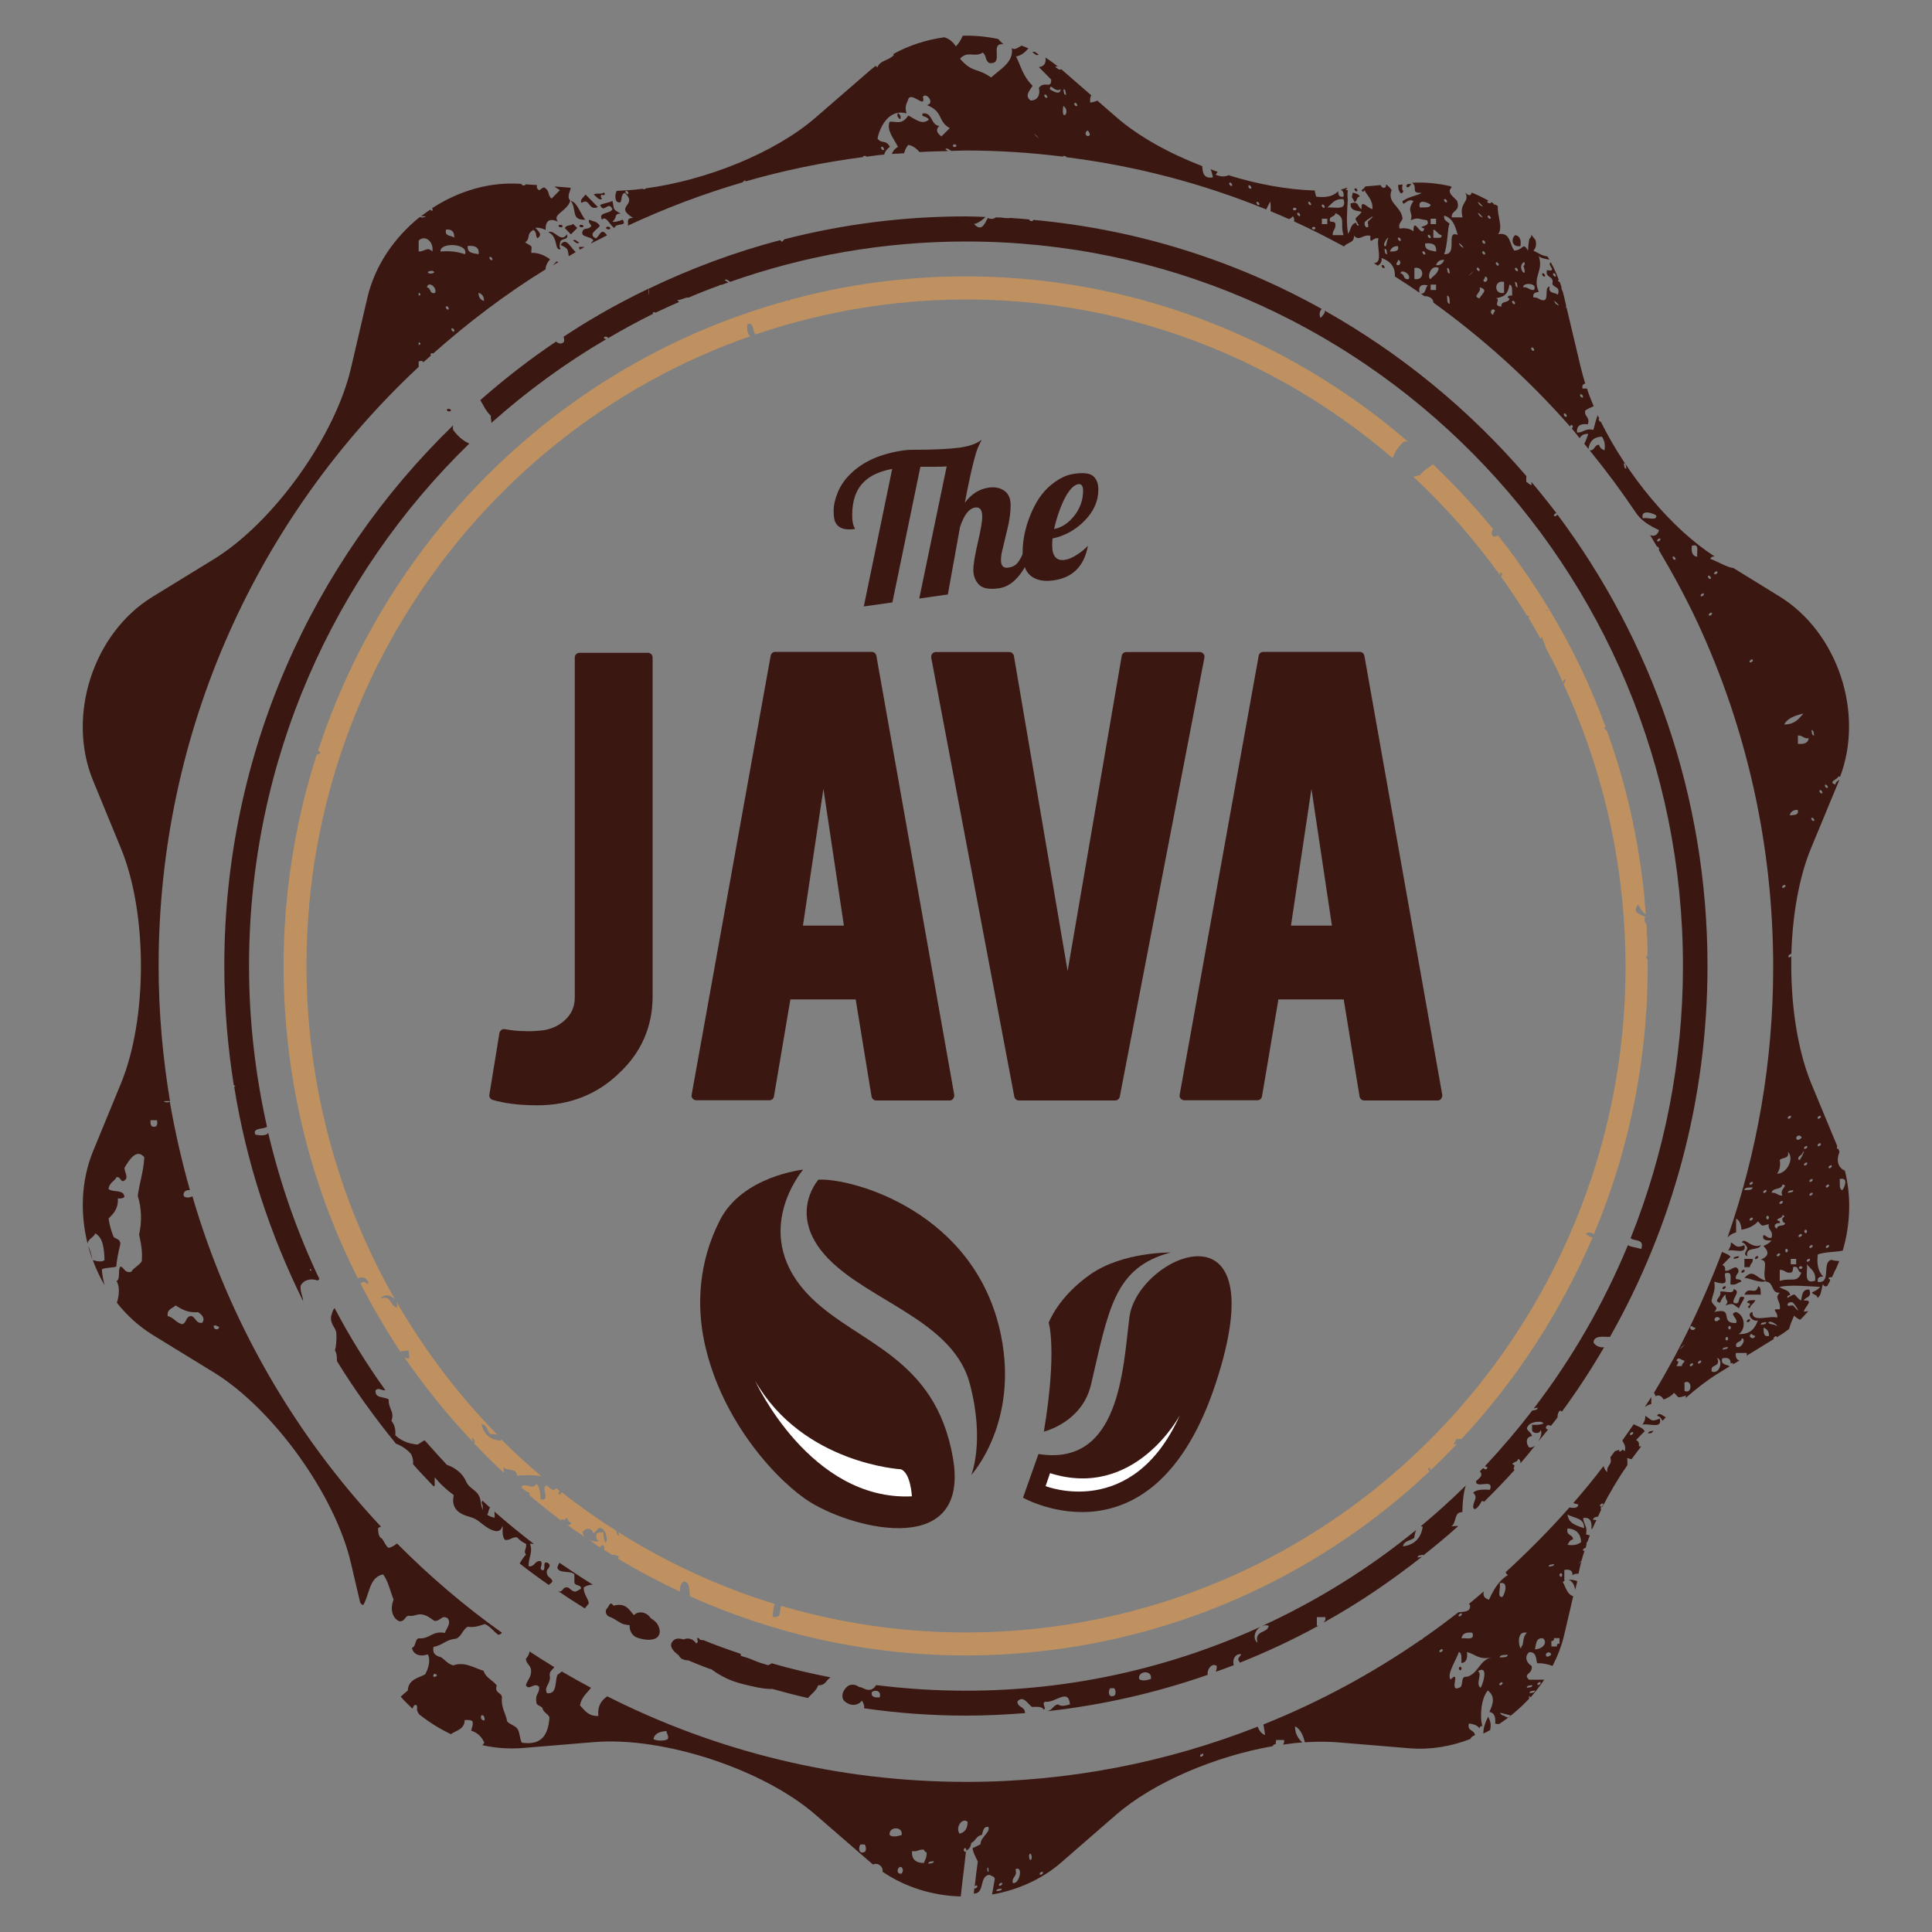 <?xml version="1.0" encoding="utf-8"?>
<!-- Generator: Adobe Illustrator 27.9.0, SVG Export Plug-In . SVG Version: 6.00 Build 0)  -->
<svg version="1.1" id="Layer_1" xmlns="http://www.w3.org/2000/svg" xmlns:xlink="http://www.w3.org/1999/xlink" x="0px" y="0px"
	 viewBox="0 0 100 100" style="enable-background:new 0 0 100 100;" xml:space="preserve">
<rect x="0" y="0" width="100" height="100" fill="#808080" stroke="none"/>
<style type="text/css">
	.st0{fill:#BF9161;}
	.st1{fill:#3B1712;}
	.st2{fill:#FFFFFF;}
</style>
<g>
	<g>
		<g>
			<path class="st0" d="M74.01,76.14c-0.06-0.01-0.12-0.11-0.1-0.14c0.05-0.06,0.14,0.03,0.15,0.09c0.46-0.44,0.91-0.89,1.35-1.35
				c-0.04,0-0.08,0.01-0.15,0.04c-0.01-0.13,0.09-0.17,0.11-0.28l0.26-0.03c0,0.01,0.01,0.02,0.01,0.02
				c2.84-3.05,5.14-6.59,6.8-10.46c-0.11,0.04-0.24-0.08-0.37-0.17c0.13-0.08,0.28-0.1,0.43,0.02c1.85-4.4,2.84-9.23,2.78-14.24
				c0,0,0,0,0,0c-0.1,0.01-0.07-0.18-0.02-0.19c0.01,0,0.01,0.01,0.02,0.01c-0.01-0.31-0.01-0.62-0.02-0.93
				c-0.03-0.15-0.04-0.31-0.02-0.43c0-0.09-0.02-0.17-0.02-0.26c-0.11-0.12-0.12-0.25-0.07-0.39c-0.3-0.14-0.7-0.23-0.35-0.64
				c0.01,0.1,0.19,0.37,0.38,0.52c-0.03-0.32-0.04-0.63-0.07-0.94c-0.3-2.99-0.96-5.86-1.94-8.57l-0.14-0.12l0.07-0.09
				c-0.78-2.13-1.76-4.15-2.9-6.05c-0.01,0-0.05,0.01-0.15,0.03c-0.41,0.02,0.1-0.04,0.15-0.03c-0.48-0.79-0.99-1.57-1.52-2.32
				l-0.01,0.01c-0.01-0.01-0.01-0.03-0.01-0.04c-0.36-0.51-0.74-1.01-1.12-1.49c-0.08,0.03-0.16,0.06-0.24,0.05
				c-0.13-0.11-0.11-0.25-0.02-0.39c-0.97-1.18-2.01-2.3-3.11-3.35c-0.21,0.17-0.46,0.29-0.69,0.58c-0.11-0.01-0.22,0.07-0.34,0.05
				c1.66,1.55,3.17,3.26,4.5,5.11c-0.01-0.06,0.01-0.13,0.04-0.13c0.1-0.01,0.07,0.18,0.02,0.19c-0.01,0-0.02-0.01-0.03-0.01
				c0.48,0.67,0.94,1.35,1.37,2.05c0.03-0.01,0.07-0.01,0.1,0.02c0,0.04-0.01,0.08-0.01,0.11c0.21,0.35,0.41,0.7,0.61,1.06
				c0.03-0.03,0.04-0.06,0.08-0.1c0,0.19,0.17,0.36,0.17,0.54c0.25,0.46,0.49,0.92,0.71,1.39c0.03,0.01,0.04,0.05,0.04,0.09
				c0.05,0.11,0.1,0.23,0.15,0.34c0.02-0.06,0.07-0.12,0.1-0.18c0.09,0.08-0.01,0.18-0.06,0.27c1.57,3.41,2.63,7.14,3.03,11.1
				c1.91,18.96-11.75,35.89-30.51,37.81c-4.51,0.46-8.91,0.01-13.01-1.2c-0.13,0.21,0.06,0.68-0.46,0.56
				c0.05-0.21,0.04-0.48,0.12-0.66c-2.87-0.88-5.59-2.14-8.1-3.72c0.02,0.06,0.03,0.13,0.05,0.18c-0.13,0.01-0.12-0.15-0.16-0.25
				c-0.98-0.62-1.92-1.29-2.83-2c-0.01,0.04-0.03,0.07-0.04,0.13c-0.19-0.03-0.09-0.1-0.06-0.2c-0.06-0.04-0.11-0.08-0.16-0.13
				c-0.21,0.2-0.31,0-0.49-0.14c-0.38,0.01,0.24,0.86-0.33,0.71c-0.02-0.33-0.04-0.65-0.21-0.79c-0.23,0.28-0.33,0.05-0.67,0.07
				c-0.31,0.07,0.19,0.35,0.31,0.38c0.01,0.06,0,0.09-0.01,0.13c0.53,0.45,1.08,0.89,1.64,1.31c0.04-0.16,0.24,0.1,0.24-0.14
				c0.15,0.02,0.12,0.26,0.29,0.24c0,0.1-0.09,0.13-0.19,0.14c0.29,0.22,0.6,0.41,0.9,0.62c-0.08-0.08-0.12-0.17-0.12-0.28
				c0.16-0.19,0.48-0.23,0.54,0.08c0.26-0.1,0.22-0.43,0.52-0.19c0.12,0.11,0.17,0.29,0.19,0.52c-0.07,0.44-0.2-0.22-0.18-0.39
				l-0.27,0.03c-0.16,0.05-0.13,0.42,0.04,0.4c-0.03,0.1-0.3,0.07-0.53-0.04c0.21,0.14,0.41,0.29,0.62,0.42
				c-0.02-0.05-0.01-0.1,0.07-0.13c0.13,0.01,0.15,0.16,0.09,0.23c0.15,0.09,0.3,0.19,0.45,0.28c0.12-0.02,0.24,0,0.33,0.08
				c-0.01,0.04-0.02,0.08-0.05,0.1c1.04,0.63,2.12,1.2,3.23,1.72c-0.04-0.19,0.01-0.4,0.16-0.53c0.33-0.02,0.31,0.4,0.34,0.76
				c5.43,2.44,11.54,3.53,17.86,2.88C61.51,84.69,68.58,81.26,74.01,76.14z M25.94,74.57c-0.55-0.03-0.89-0.31-1.02-0.85
				c0.28,0.01,0.3,0.33,0.45,0.5c0.13,0.01,0.27,0.01,0.38,0.05c-2.02-2.06-3.78-4.38-5.24-6.91c0.04,0.09,0.06,0.2,0.04,0.31
				c-0.38-0.03-0.26-0.68-0.85-0.45c0.18-0.28,0.58-0.19,0.76,0.07c-2.35-4.11-3.91-8.77-4.42-13.8
				C14.41,37.25,24.2,22.51,38.84,17.4c-0.17-0.06-0.18-0.42-0.16-0.61c0.32-0.2,0.28,0.37,0.42,0.52c2.37-0.8,4.86-1.36,7.44-1.63
				c9.62-0.99,18.71,2.17,25.54,8.03c0.1-0.27,0.24-0.54,0.56-0.83c0.08-0.04,0.15-0.03,0.23-0.03c-7.08-6.09-16.5-9.38-26.45-8.36
				c-1.9,0.19-3.74,0.54-5.53,1.03c-0.02,0.03-0.04,0.06-0.06,0.09c0-0.02,0-0.05-0.01-0.07c-11.64,3.16-20.7,12.11-24.36,23.33
				c0.03,0,0.06,0,0.08,0.02c0.11,0.16-0.06,0.1-0.16,0.2c-1.45,4.55-2.03,9.47-1.52,14.52c0.45,4.51,1.73,8.74,3.66,12.55
				c0.22-0.1,0.54-0.02,0.55,0.3c-0.11-0.01-0.15-0.12-0.28-0.11c-0.05,0.03-0.09,0.06-0.13,0.09c0.64,1.24,1.34,2.43,2.1,3.58
				l-0.01-0.08l0.4-0.04l0.04,0.4c-0.14,0.04-0.2-0.02-0.27-0.06c1.08,1.57,2.28,3.05,3.58,4.42c-0.04-0.05-0.05-0.15-0.08-0.22
				c0.13-0.01,0.12,0.15,0.16,0.26c-0.03,0-0.05-0.01-0.07-0.02c0.51,0.54,1.03,1.06,1.58,1.56c0-0.07-0.01-0.18-0.05-0.33
				c0.15,0.26,0.7,0.04,0.72,0.47c0.39-0.03,0.87-0.05,1.26,0.03c-0.73-0.62-1.45-1.27-2.12-1.95
				C25.93,74.49,25.94,74.52,25.94,74.57z"/>
			<g>
				<path class="st1" d="M54.03,74.1c0,0,1.98-0.47,2.44-2.43c0.91-3.88,1.19-6.07,4.12-6.84c0,0-2.48-0.04-4.15,1.13
					c-1.67,1.16-2.16,2.5-2.16,2.5S54.73,69.9,54.03,74.1z"/>
				<path class="st1" d="M42.36,61.06c0,0-1.9,2.11,1.02,4.56c2.28,1.92,6.03,3,6.82,6.01c0.79,3.01,0.07,4.72,0.07,4.72
					s2.47-2.68,1.54-7.24C50.51,62.7,44.08,60.96,42.36,61.06z"/>
				<path class="st1" d="M41.57,60.54c0,0-2.92,3.4,0.47,6.68c2.43,2.35,6.37,3.03,7.28,8.22c0.91,5.18-5,3.77-7.37,2.32
					c-1.62-1-4.6-4.12-5.49-8.28c-0.41-1.93-0.3-4.15,0.79-6.3C38.41,60.87,41.57,60.54,41.57,60.54z"/>
				<path class="st2" d="M39.09,71.48c0,0,2.84,6.22,8.11,5.97c0,0-0.06-1.21-0.57-1.4C46.64,76.05,41.56,75.77,39.09,71.48z"/>
				<path class="st1" d="M53.75,75.26l-0.8,2.26c0,0,6.77,3.84,9.98-5.93c3.21-9.77-4.05-6.6-4.47-3.42
					C58.12,70.83,57.98,75.93,53.75,75.26z"/>
				<path class="st2" d="M54.12,76.92c0,0,4.5,1.8,6.95-3.67c0,0-2.32,4.39-6.72,3L54.12,76.92z"/>
			</g>
			<path class="st1" d="M78.7,12.74c0.04-0.32-0.03-0.54-0.28-0.57C78.19,12.38,78.26,12.81,78.7,12.74z M73.04,9.52
				c-0.02,0-0.04,0-0.05,0l-0.14,0.01c-0.02,0.04-0.04,0.07-0.07,0.08C72.83,9.78,72.98,9.66,73.04,9.52z M30.27,12.78
				c-0.09,0-0.19,0-0.29,0c-0.01,0.05,0,0.1,0.02,0.14C30.09,12.88,30.18,12.83,30.27,12.78z M31.42,12.18
				c-0.31-0.44-0.37,0.04-0.58,0.16c-0.43-0.22,0.05-0.43,0.21-0.65c-0.18-0.27-0.36-0.21-0.54-0.32c-0.1,0.11,0.05,0.22,0.1,0.32
				c-0.14,0.21-0.28,0.08-0.43,0.22c-0.22,0.41,0.41,0.28,0.53,0.54c-0.06,0.05-0.1,0.1-0.12,0.15
				C30.88,12.46,31.15,12.32,31.42,12.18z M31.7,10.83c-0.13,0.26-0.76,0.13-0.54,0.54c0.21-0.25,0.43,0.33,0.64,0.43
				c0.1-0.3,0.68-0.04,0.43-0.43c-0.18,0.07-0.36,0.13-0.53,0.11c0.3-0.28,0.04-0.4,0.43-0.43c-0.45-0.22-0.33-0.23-0.43-0.65
				c-0.21,0.1-0.43,0.11-0.64,0.21C31.27,11.1,31.48,10.35,31.7,10.83z M29.44,13.26c0.12-0.07,0.24-0.14,0.36-0.21
				c-0.26-0.23-0.52-0.82-0.78-0.37C29.45,12.88,29.37,12.91,29.44,13.26z M28.61,13.74c0.09-0.06,0.19-0.11,0.29-0.17
				c-0.03-0.02-0.06-0.02-0.09-0.04C28.74,13.61,28.67,13.67,28.61,13.74z M77.03,88.85c-0.14,0.28-0.26,0.58-0.25,0.87
				c0,0,0,0,0,0.01c0.13-0.06,0.25-0.13,0.38-0.2c-0.01,0-0.02,0-0.03-0.01C77.21,89.18,77.1,89.04,77.03,88.85z M29.12,11.7
				c0-0.06-0.21-0.11-0.21,0C28.91,11.76,29.12,11.81,29.12,11.7z M29.34,12.13c-0.32,0.48-0.64-0.28-0.96-0.11
				c0.54,0.23,0.3,1,0.64,0.87c-0.1-0.14-0.04-0.29,0-0.43C29.16,12.34,29.45,12.4,29.34,12.13z M29.88,11.8l-0.22-0.21
				c-0.14,0.13-0.28,0.01-0.43,0.21l0.32,0.33L29.88,11.8z M75.51,86.36c0,0.08,0.11,0.16,0.14,0
				C75.65,86.28,75.54,86.2,75.51,86.36z M85.31,74.2c0.06-0.01,0.12-0.02,0.18-0.03c0.03-0.04,0.07-0.08,0.1-0.12
				C85.48,74.08,85.32,74.06,85.31,74.2z M85.16,73.28c0.01,0.21-0.07,0.34-0.15,0.46c0.31-0.09,1.05,0.25,0.9-0.31
				C85.44,73.61,85.52,73.51,85.16,73.28z M23.13,21.23c0,0.06,0.21,0.11,0.21,0C23.34,21.17,23.13,21.11,23.13,21.23z M85.47,72.31
				c-0.11,0.17-0.22,0.34-0.33,0.51c0.1-0.06,0.2-0.12,0.33-0.15V72.31z M85.77,73.28c0.15,0.03,0.22,0.14,0.28,0.26
				c0.06-0.06,0.12-0.12,0.17-0.18C86.01,73.23,85.85,73.09,85.77,73.28z M71.66,13.87c0.04-0.04-0.07-0.21-0.14-0.14
				c-0.02,0.02,0,0.07,0.03,0.11c0.02,0.01,0.04,0.03,0.07,0.04C71.62,13.89,71.64,13.89,71.66,13.87z M70.39,10.17
				c-0.07-0.12-0.21-0.17-0.37-0.2c-0.02,0.08-0.03,0.15-0.05,0.23c0.05,0.08,0.1,0.17,0.14,0.26
				C70.26,10.42,70.2,10.18,70.39,10.17z M30.2,11.7c0-0.06-0.21-0.11-0.21,0C29.98,11.76,30.2,11.81,30.2,11.7z M70.25,9.89
				c0.03-0.03-0.01-0.11-0.06-0.14l-0.08,0.01C70.08,9.81,70.18,9.96,70.25,9.89z M90.29,66.15c0.25-0.02,0.87,0.32,1.13,0.14
				C90.9,66.19,90.76,65.62,90.29,66.15z M84.56,73.72c-0.19,0.28-0.39,0.56-0.59,0.84c0.07,0.16,0.2,0.26,0.13,0.56
				c-0.05-0.05-0.09-0.08-0.13-0.09c-0.01,0.06-0.12,0.12-0.15,0.09c-0.03-0.03-0.02-0.06,0.01-0.09c-0.07,0.02-0.15,0.06-0.25,0.09
				c-0.08,0.1-0.15,0.21-0.23,0.31c0.12,0.43-0.22,0.4-0.15,0.76c-0.11-0.06-0.16-0.18-0.2-0.31c-0.5,0.66-1.03,1.3-1.57,1.92
				c0.08,0.02,0.17,0.05,0.26,0.07c-0.01,0.2-0.22,0.19-0.46,0.16c-1.04,1.18-2.15,2.29-3.3,3.35c0.03,0.07,0.06,0.12,0.13,0.14
				c-0.48,0.28-0.75,0.76-0.99,1.28c-0.26-0.07-0.32-0.24-0.27-0.43c-0.26,0.22-0.51,0.44-0.77,0.65c0.02,0.02,0.04,0.03,0.06,0.06
				c0.04,0.36-0.3,0.34-0.6,0.37c-0.61,0.47-1.22,0.93-1.85,1.36c-0.02,0.04-0.05,0.06-0.1,0.07c-2.53,1.75-5.26,3.22-8.15,4.38
				c0.04,0.17,0.06,0.36,0.09,0.55c-0.19-0.08-0.31-0.23-0.38-0.44c-4.68,1.84-9.77,2.86-15.08,2.86c-6.68,0-12.99-1.6-18.59-4.43
				c-0.29,0.21-0.51,0.47-0.46,1.02c-0.52,0.02-0.71-0.3-0.95-0.55c0.07-0.42,0.35-0.62,0.57-0.91c-0.51-0.27-1.02-0.56-1.52-0.85
				c-0.05,0.07-0.14,0.12-0.21,0.17c-0.16,0.34,0.01,1.02-0.55,0.96c-0.18-0.36,0.24-0.48,0.14-0.96c0.01-0.2,0.16-0.26,0.24-0.39
				c-0.43-0.26-0.85-0.53-1.28-0.81c-0.03,0.16-0.09,0.28-0.19,0.37c0.01,0.29,0.26,0.33,0.27,0.62c0.01,0.35-0.2,0.49-0.27,0.76
				c0.17,0.3,0.41-0.17,0.68,0.07c0.05,0.35-0.21,0.38-0.14,0.76c-0.02,0.28,0.31,0.19,0.34,0.42c0.07,0.18,0.27,0.23,0.34,0.41
				c-0.06,0.86-0.37,1.47-1.43,1.31c-0.11-0.19-0.1-0.5-0.21-0.69c-0.12-0.2-0.4-0.24-0.55-0.41c-0.07-0.43-0.32-0.69-0.27-1.24
				c-0.01-0.28-0.4-0.19-0.27-0.62c-0.2-0.28-0.57-0.39-0.68-0.76c-0.46-0.13-0.98-0.5-1.57-0.28c-0.27-0.07-0.42-0.27-0.61-0.41
				c-0.24-0.08-0.49-0.15-0.41-0.55c0.46-0.07,0.66-0.39,1.16-0.42c0.3-0.11,0.34-0.48,0.61-0.62c0.39,0.05,0.62-0.06,0.89-0.14
				c0.28,0.13,0.45,0.38,0.68,0.55c0.1,0,0.15-0.04,0.2-0.1c-1.94-1.38-3.75-2.93-5.43-4.62c-0.13,0.1-0.26,0.19-0.44,0.23
				c-0.16-0.12-0.22-0.33-0.34-0.48c-0.17-0.08-0.2-0.31-0.2-0.55c0.04-0.03,0.1-0.05,0.15-0.07c-4.48-4.78-7.87-10.62-9.76-17.1
				C9.8,62.01,9.5,62.02,9.5,61.84c0.01-0.21,0.18-0.25,0.33-0.24c-0.42-1.49-0.77-3.01-1.04-4.57c-0.03,0.01-0.07,0.02-0.14,0.03
				C8.26,57,8.66,56.97,8.8,57C8.42,54.72,8.21,52.39,8.21,50c0-12.25,5.19-23.29,13.46-31.01v-0.28c0.15-0.06,0.21-0.02,0.24,0.04
				c0.13-0.12,0.27-0.23,0.4-0.35c-0.07-0.04-0.01-0.12,0.06-0.12c0.02,0,0.03,0.01,0.05,0.02c1.81-1.61,3.75-3.08,5.82-4.36
				c0-0.17,0.08-0.35,0.23-0.52c-0.32-0.23-0.64-0.35-0.97-0.33c0-0.41,0.12-0.28-0.32-0.54c0.3-0.22,0.04-0.43,0.43-0.65
				c0.2,0.14,0.08,0.29,0.21,0.43c0.28-0.18,0.05-0.36-0.11-0.54c0.18-0.02,0.36,0.03,0.53,0.11c-0.01-0.46,0.18-0.63,0.64-0.43
				c-0.32-0.39,0.45-0.5,0.64-1.08c-0.2-0.22-0.01-0.44,0.02-0.67l-0.84-0.07c0.08,0.07,0.17,0.13,0.28,0.19l-0.43,0.44
				c-0.21-0.18-0.09-0.36-0.32-0.54c-0.11-0.1-0.21,0.05-0.32,0.11c-0.15-0.09-0.13-0.18-0.11-0.27L27.2,9.54
				c-0.01,0.1-0.21,0.06-0.21-0.01c0-0.01,0.01-0.01,0.01-0.01c-1.63-0.13-3.26,0.36-4.64,1.26c0.03,0.04,0.05,0.09,0.03,0.11
				c-0.04,0.04-0.09,0-0.12-0.04c-0.16,0.11-0.32,0.22-0.48,0.34c0.17-0.01,0.41,0.02,0.06,0.07c-0.06-0.01-0.09-0.02-0.12-0.03
				c-1.32,1.06-2.32,2.51-2.71,4.16l-0.86,3.69c-0.83,3.53-4.01,7.96-7.07,9.85l-3.21,1.97c-3.07,1.89-4.44,6.17-3.06,9.51l1.44,3.5
				c1.38,3.35,1.38,8.82,0,12.17l-1.44,3.5c-0.62,1.51-0.68,3.2-0.29,4.78c0.05-0.26,0.32-0.3,0.4-0.52
				c0.4,0.21,0.46,0.78,0.48,1.38c-0.14,0.13-0.45,0.05-0.61,0c0.17,0.45,0.37,0.89,0.61,1.3c-0.06-0.25-0.12-0.51-0.14-0.82
				c0.19-0.1,0.53-0.07,0.75-0.14c0.01-0.27,0.11-0.78,0.21-1.17c0-0.24-0.2-0.26-0.34-0.35c-0.12-0.29-0.22-0.6-0.27-0.97
				c0.25-0.25,0.51-0.5,0.48-1.04c0.16,0.02,0.26-0.01,0.34-0.07c-0.01-0.41-0.59-0.23-0.82-0.41c0.02-0.33,0.3-0.39,0.41-0.62
				c0.21-0.03,0.18,0.19,0.34,0.21c0.33-0.15,0.1-0.38,0.07-0.69c0.2-0.33,0.61-1.06,1.03-0.55c-0.04,0.74-0.25,1.31-0.34,2
				c0.2,0.62,0.22,1.34,0.07,2c0.09,0.41,0.18,0.83,0.14,1.38c-0.14,0.23-0.41,0.32-0.55,0.55c-0.35,0.07-0.34-0.2-0.55-0.28
				c-0.16,0.16,0.01,0.66-0.21,0.76c0.18,0.25,0.14,0.75,0.02,1.12c0.51,0.65,1.13,1.21,1.83,1.65l3.21,1.97
				c3.06,1.89,6.25,6.32,7.07,9.84l0.48,2.05c0.04,0.06,0.08,0.12,0.16,0.14c0.33-0.54,0.3-1.45,1.03-1.59
				c0.26,0.35,0.37,0.87,0.54,1.31c-0.17,0.4-0.11,0.92,0.28,1.11c0.3,0.05,0.28-0.22,0.48-0.28c0.3,0.05,0.41-0.09,0.68-0.07
				c0.31,0.04,0.47,0.21,0.68,0.34c0.33,0.01,0.37-0.33,0.68-0.14c0.21,0.28-0.08,0.53-0.14,0.76c-0.67-0.13-0.77,0.33-1.37,0.28
				c-0.2,0.08-0.12,0.43-0.34,0.49c0.07,0.36,0.44,0.48,0.82,0.34c0.18,0.32,0,0.81-0.14,1.04c-0.38,0.19-0.87,0.27-0.89,0.83
				c-0.13,0.1-0.25,0.21-0.37,0.32c0.19,0.22,0.4,0.42,0.61,0.62c0.03-0.06,0.05-0.13,0.1-0.18c0.2-0.07,0.12,0.15,0.14,0.28
				c0.03,0.06,0.06,0.12,0.09,0.18c0.51,0.41,1.07,0.76,1.66,1.04c0.28-0.2,0.71-0.25,0.71-0.73c0.17-0.01,0.33-0.01,0.41,0.07
				c0.04,0.22-0.05,0.32-0.07,0.48c0.33,0.1,0.54,0.32,0.68,0.62c-0.03,0.05-0.07,0.08-0.1,0.13c0.67,0.15,1.36,0.2,2.05,0.15
				l3.74-0.31c3.58-0.29,8.73,1.4,11.45,3.76l2.85,2.47c0.04,0.04,0.09,0.07,0.13,0.11c0.22-0.13,0.54,0.09,0.49,0.37
				c1.19,0.81,2.61,1.24,4.04,1.28c0,0,0.01-0.01,0.01-0.01c0.08-0.8,0.19-1.55,0.27-2.35c0.15-0.07,0.25-0.21,0.27-0.41
				c0.23-0.09,0.26-0.38,0.55-0.41c0.07-0.18,0.06-0.45,0.34-0.42c0.11,0.3-0.4,0.5-0.41,0.9c-0.14,0.07-0.27,0.14-0.41,0.2
				c0.04,0.28,0.17,0.47,0.27,0.69c-0.06,0.43-0.11,0.86-0.16,1.29c0.04-0.04,0.1-0.07,0.12-0.04c0.07,0.07-0.09,0.17-0.14,0.14
				c-0.01,0.09-0.02,0.18-0.03,0.27c0.6,0.01,0.26-0.93,0.82-0.97c0.09,0.07,0.25,0.07,0.27,0.21c-0.05,0.27-0.09,0.54-0.14,0.81
				c1.31-0.23,2.57-0.78,3.58-1.66l2.84-2.47c1.95-1.69,5.14-3.03,8.11-3.55c0.01-0.07,0.12-0.13,0.16-0.1
				c-0.01-0.07,0-0.14,0.01-0.22h0.42c0.01,0.11-0.02,0.17-0.06,0.24c0.34-0.05,0.67-0.09,1-0.11c-0.21-0.2-0.38-0.43-0.38-0.84
				c0.29,0.15,0.42,0.48,0.51,0.83c0.58-0.04,1.14-0.04,1.67,0l3.74,0.31c1.07,0.09,2.15-0.09,3.15-0.48
				c0.05-0.09,0.12-0.16,0.24-0.19c0-0.3-0.42-0.19-0.31-0.61c0.25,0.02,0.43,0.1,0.55,0.24c0.02-0.08,0.07-0.13,0.15-0.1
				c-0.15-0.47-0.07-1.46,0.28-1.85c0.4,0.31,0.27,0.7,0.08,1.11c0.26,0.04,0.33,0.26,0.3,0.6c0.09,0.03,0.15,0.03,0.21,0.02
				c0.57-0.37,1.09-0.82,1.55-1.31c-0.01-0.05,0-0.09-0.02-0.13c0.04,0.01,0.07,0.03,0.1,0.06c0.25-0.29,0.48-0.59,0.7-0.91h-0.79
				c-0.34-0.33,0.21-0.26,0.14-0.71c-0.24-0.14-0.41-0.45-0.14-0.71c0.37-0.04,0.36,0.3,0.42,0.57c0.32-0.01,0.56,0.05,0.8,0.14
				c0.26-0.51,0.47-1.04,0.6-1.6l0.47-2.01c-0.32-0.1-0.39-0.47-0.54-0.74c0.04-0.04,0.08-0.04,0.12-0.06c-0.01,0-0.03,0-0.04,0.01
				v-0.57c0.28-0.05,0.44,0.03,0.42,0.28c0.1-0.09,0.21-0.09,0.31-0.08l0.12-0.53c0.01-0.04,0.03-0.08,0.03-0.12
				c-0.11,0.11-0.26,0.26-0.05,0.02c0.03-0.03,0.04-0.04,0.06-0.05c0.04-0.17,0.1-0.35,0.16-0.52c-0.03,0.01-0.06,0.02-0.07,0.01
				c-0.06-0.06,0.05-0.15,0.12-0.15c0.02-0.07,0.04-0.14,0.06-0.22c-0.01,0-0.01-0.01-0.03-0.01c0.02-0.05,0.05-0.08,0.07-0.1
				c0.04-0.11,0.08-0.22,0.12-0.32c-0.07-0.02-0.14-0.03-0.2-0.05c0.1-0.43-0.14-0.52-0.14-0.85c0.37-0.05,0.46,0.2,0.42,0.57
				c0.01,0,0.01,0,0.02,0c0,0,0,0,0,0c0.02-0.01,0.02-0.02,0.04-0.03c0.06-0.14,0.13-0.29,0.2-0.43c-0.05,0-0.11-0.02-0.17-0.01
				c-0.02-0.1,0.11-0.16,0.25-0.17c0.06-0.12,0.11-0.24,0.17-0.37c-0.01-0.02-0.03-0.03-0.03-0.06c0.03-0.1,0.06-0.11,0.1-0.09
				c0.37-0.72,0.8-1.45,1.28-2.14c0.01-0.11,0.01-0.23-0.01-0.37c0.1,0.03,0.16,0.04,0.23,0.06c0.12-0.17,0.25-0.34,0.38-0.51
				c0,0,0,0,0-0.01h0.01c0.04-0.05,0.07-0.1,0.11-0.15c-0.04,0.01-0.08,0.01-0.12-0.01c0.02-0.18-0.03-0.27-0.15-0.31
				c0.15-0.16,0.3-0.31,0.45-0.46C85.02,73.88,84.76,73.83,84.56,73.72z M23.22,16.01c-0.07,0.07-0.18-0.1-0.14-0.14
				C23.16,15.79,23.26,15.97,23.22,16.01z M23.51,17.15c-0.07,0.07-0.18-0.1-0.14-0.14C23.44,16.93,23.55,17.11,23.51,17.15z
				 M25.34,13.31c0.07-0.07,0.18,0.1,0.14,0.14C25.4,13.52,25.3,13.35,25.34,13.31z M25.05,15.58c-0.17-0.06-0.29-0.18-0.28-0.43
				C24.95,15.22,25.06,15.34,25.05,15.58z M24.77,13.16c-0.27-0.06-0.61-0.05-0.56-0.43C24.58,12.7,24.82,12.79,24.77,13.16z
				 M23.51,12.31c-0.13-0.15-0.52-0.04-0.42-0.43C23.39,11.86,23.53,12,23.51,12.31z M24.07,13.16c-0.35-0.12-0.75-0.19-1.27-0.14
				C22.75,12.52,24.28,12.59,24.07,13.16z M22.52,15.16c-0.31,0.08-0.2-0.27-0.42-0.28C22.15,14.52,22.64,14.86,22.52,15.16z
				 M22.24,14.16c-0.22-0.07-0.01-0.15,0.14-0.14C22.6,14.09,22.39,14.17,22.24,14.16z M21.67,12.45c0.32-0.31,0.79,0.04,0.71,0.57
				c-0.27-0.27-0.36-0.01-0.71,0V12.45z M21.67,15.16c0.08,0,0.16,0.12,0,0.14V15.16z M21.67,17.72c0.08,0,0.16,0.11,0,0.14V17.72z
				 M8,58.32c-0.21,0.03-0.22-0.15-0.21-0.34h0.34C8.15,58.14,8.15,58.31,8,58.32z M10.46,68.47c-0.33,0.04-0.32-0.28-0.55-0.35
				c-0.3-0.01-0.24,0.36-0.48,0.42c-0.32-0.07-0.43-0.35-0.75-0.42c-0.05-0.37,0.25-0.39,0.41-0.55c0.31,0.19,0.61,0.39,1.16,0.35
				C10.41,68.01,10.66,68.23,10.46,68.47z M11.07,68.61c0.14-0.03,0.18,0.05,0.27,0.07C11.33,68.88,11.02,68.84,11.07,68.61z
				 M22.48,86.63C22.88,86.72,22.23,86.95,22.48,86.63L22.48,86.63z M24.94,88.77c0.12,0.02,0.15,0.12,0.14,0.28
				C24.88,89.05,24.85,88.85,24.94,88.77z M34.57,90.01c-0.14,0.11-0.61,0.11-0.75,0c0.07-0.3,0.34-0.39,0.68-0.41
				C34.5,89.76,34.62,89.8,34.57,90.01z M44.68,95.88c-0.26,0.06-0.24-0.31-0.14-0.41h0.21C44.84,95.55,44.87,95.88,44.68,95.88z
				 M46.05,94.98c-0.08-0.44,0.7-0.48,0.62,0C46.5,95.03,46.19,95.12,46.05,94.98z M46.66,96.98c-0.28,0.04-0.23-0.3-0.07-0.35
				C46.77,96.64,46.76,96.89,46.66,96.98z M47.82,96.43c-0.4-0.01-0.65-0.17-0.61-0.62c0.28,0.06,0.35-0.11,0.61-0.07
				c0.03,0.06,0.06,0.12,0.14,0.14C47.98,96.13,47.88,96.26,47.82,96.43z M48.05,96.47c0-0.14,0.17-0.11,0.28-0.14
				C48.33,96.46,48.16,96.44,48.05,96.47z M49.88,95.75c0.03-0.16,0.14-0.08,0.14,0C50,95.92,49.88,95.84,49.88,95.75z M49.67,94.91
				c-0.23-0.3,0.11-0.85,0.41-0.62C50.09,94.64,49.94,94.84,49.67,94.91z M51.1,96.71c0.05-0.13,0.07,0.04,0.07,0.14
				C51.12,96.97,51.1,96.8,51.1,96.71z M51.57,97.89c0-0.14,0.17-0.11,0.28-0.14C51.85,97.89,51.68,97.86,51.57,97.89z M51.72,97.6
				c-0.07-0.07,0.1-0.18,0.14-0.14C51.93,97.54,51.75,97.64,51.72,97.6z M52.42,97.46c-0.06-0.34,0.26-0.31,0.14-0.71
				C52.99,96.54,52.76,97.57,52.42,97.46z M53.26,96.04c0.07-0.22,0.15-0.01,0.14,0.14C53.33,96.4,53.26,96.19,53.26,96.04z
				 M53.83,97.03c-0.07-0.07,0.1-0.18,0.14-0.14C54.04,96.97,53.86,97.07,53.83,97.03z M62.13,90.92c-0.07-0.07,0.11-0.18,0.14-0.14
				C62.35,90.85,62.17,90.96,62.13,90.92z M76.21,84.51c0.14,0.43-0.31,0.25-0.56,0.29C75.68,84.55,75.89,84.47,76.21,84.51z
				 M75.65,83.51c0.07,0.08-0.1,0.18-0.14,0.15C75.44,83.59,75.61,83.48,75.65,83.51z M74.52,85.51c-0.07-0.07,0.1-0.18,0.14-0.14
				C74.74,85.44,74.56,85.55,74.52,85.51z M76.64,87.36c-0.3-0.2,0.11-0.71-0.14-0.86C77.01,86.18,76.83,86.99,76.64,87.36z
				 M75.93,86.79c-0.39-0.06-0.13,0.53-0.42,0.57c-0.54,0.25,0.14-0.98-0.43-0.43c-0.21-0.26,0.3-1.02,0.43-1.42
				c0.19,0.04,0.11,0.36,0.14,0.57c0.25-0.03,0.32-0.25,0.28-0.57c0.42,0.1,0.61,0.42,1.27,0.28
				C76.57,85.92,76.52,86.63,75.93,86.79z M77.62,81.95c0.51-0.14,0.25,0.61,0.14,0.71C77.46,82.69,77.7,82.16,77.62,81.95z
				 M78.04,85.65c-0.02,0.17-0.26,0.12-0.42,0.14C77.64,85.63,77.88,85.67,78.04,85.65z M77.62,87.22c-0.07-0.07,0.1-0.18,0.14-0.14
				C77.83,87.15,77.66,87.26,77.62,87.22z M77.76,88.78c-0.36-0.26,0.23-0.01,0.42,0C78.08,89.04,77.93,88.8,77.76,88.78z
				 M79.03,84.51c-0.27,0.28-0.13,0.61-0.28,0.71C78.72,85.66,78.34,84.37,79.03,84.51z M79.73,87.07c0.07,0.07-0.1,0.18-0.14,0.14
				C79.52,87.14,79.69,87.03,79.73,87.07z M79.17,87.64c0-0.14,0.17-0.11,0.28-0.14C79.45,87.64,79.28,87.61,79.17,87.64z
				 M79.31,87.22c0,0.14-0.17,0.11-0.28,0.14C79.03,87.22,79.2,87.25,79.31,87.22z M80.44,80.95c0,0.14-0.17,0.11-0.28,0.14
				C80.16,80.96,80.33,80.99,80.44,80.95z M79.45,85.37c0.06-0.28,0.05-0.62,0.42-0.57C80.13,85.04,79.83,85.36,79.45,85.37z
				 M80.01,85.65c0.03-0.18,0.28-0.15,0.28,0C80.17,85.74,80.04,85.82,80.01,85.65z M80.72,85.08c-0.12-0.03-0.13,0.06-0.14,0.14
				h-0.28v-0.29c0.12,0.03,0.13-0.06,0.14-0.14h0.28V85.08z M80.72,81.52c0.03-0.16,0.14-0.08,0.14,0
				C80.83,81.69,80.72,81.6,80.72,81.52z M81.14,79.96c0.06-0.13,0.12-0.25,0.28-0.28c0-0.28-0.39-0.18-0.28-0.57
				c0.44,0.03,0.68,0.27,0.7,0.71C81.68,79.94,81.47,80.01,81.14,79.96z M81.14,78.39c0.32,0.2,0.88,0.16,0.85,0.71
				C81.61,78.96,81.18,78.87,81.14,78.39z M82.83,77.97c-0.07-0.07,0.1-0.18,0.14-0.14C83.04,77.9,82.87,78.01,82.83,77.97z
				 M84.38,74.27c-0.07-0.07,0.1-0.18,0.14-0.14C84.59,74.2,84.42,74.31,84.38,74.27z M72.64,9.89c-0.08-0.05-0.08-0.18-0.04-0.34
				l-0.23,0.02C72.35,9.84,72.52,10.19,72.64,9.89z M29.98,12.56c-0.11-0.06-0.22-0.21-0.32-0.11
				C29.77,12.52,29.87,12.66,29.98,12.56z M46.48,5.85c-0.06,0.11-0.04,0.22,0.11,0.32C46.65,6.07,46.62,5.96,46.48,5.85z
				 M89.59,64.3c0.01,0.2-0.07,0.31-0.14,0.43c0.29-0.09,0.98,0.23,0.84-0.28C89.85,64.61,89.92,64.51,89.59,64.3z M90.01,65.02
				c-0.11,0.03-0.28,0-0.28,0.14C89.84,65.13,90.01,65.15,90.01,65.02z M31.16,10.29c-0.06-0.08-0.11-0.15,0-0.22
				c0.06,0.06,0.21,0.04,0.11-0.11c-0.18,0.13-0.36,0-0.54,0.11C30.88,10.18,31.02,10.4,31.16,10.29z M89.31,66.58
				c-0.04-0.04-0.21,0.07-0.14,0.14C89.2,66.76,89.38,66.65,89.31,66.58z M90.72,65.16h-0.43v0.43h0.28
				C90.58,65.4,90.75,65.39,90.72,65.16z M81.53,82.3l0.11-0.46c-0.14-0.05-0.28-0.09-0.47-0.06C81.35,81.8,81.5,82.01,81.53,82.3z
				 M30.3,11.37c-0.21-0.19-0.42-0.92-0.75-0.97C29.87,10.87,29.54,11.41,30.3,11.37z M4.78,65.2c-0.05-0.26-0.11-0.51-0.22-0.71
				C4.63,64.73,4.7,64.97,4.78,65.2z M53.76,2.82c-0.11-0.06-0.22-0.21-0.32-0.11C53.55,2.77,53.65,2.92,53.76,2.82z M79.83,14.16
				c-0.04,0.04,0.06,0.21,0.14,0.14C80,14.26,79.9,14.09,79.83,14.16z M90.29,65.73c-0.04-0.04-0.21,0.07-0.14,0.14
				C90.19,65.91,90.36,65.8,90.29,65.73z M90.85,65.16c0.04,0.04,0.21-0.07,0.14-0.14C90.96,64.98,90.78,65.09,90.85,65.16z
				 M95.5,60.6c-0.39-0.17-0.46-0.57-0.29-0.97c-0.01-0.01-0.01-0.03-0.01-0.05l-0.06-0.13c-0.02,0-0.04,0.01-0.06,0.01
				c-0.01-0.06,0.01-0.1,0.01-0.15l-1.34-3.23c-0.74-1.8-1.08-4.22-1.03-6.59c-0.04,0.05-0.11,0.08-0.14,0.05
				c-0.07-0.07,0.09-0.18,0.14-0.16c0.06-2,0.39-3.96,1.02-5.48l1.45-3.5c0-0.01,0.01-0.03,0.01-0.04
				c-0.09,0.07-0.22,0.15-0.19,0.25c-0.46-0.14,0.16-0.28,0.14-0.43c0.04,0.01,0.07,0.02,0.09,0.03c1.26-3.32-0.12-7.47-3.12-9.33
				l-2.4-1.48c-0.34-0.03-0.87-0.37-1.19-0.47c0.02-0.1,0.11-0.13,0.22-0.13c-2.25-1.44-4.53-4.22-5.89-6.97
				c-0.07,0-0.14-0.12-0.11-0.15c0.01-0.01,0.02-0.01,0.03-0.01c-0.03-0.06-0.06-0.12-0.08-0.18c-0.1,0.23-0.15,0.51-0.23,0.76
				c-0.43-0.1-0.51,0.15-0.84,0.14c-0.04-0.38,0.2-0.47,0.56-0.43c0.12-0.4-0.2-0.37-0.14-0.71c0.13-0.09,0.28-0.16,0.44-0.22
				c-0.13-0.31-0.25-0.61-0.35-0.92h-0.23c-0.04-0.17,0.04-0.23,0.14-0.26c-0.08-0.27-0.16-0.53-0.22-0.79l-0.74-3.12
				c-0.02-0.01-0.04-0.03-0.04-0.05c0-0.02,0.01-0.03,0.02-0.04l-0.11-0.48c-0.02-0.1-0.06-0.2-0.08-0.3
				c-0.05-0.06-0.06-0.15-0.07-0.25c-0.02-0.07-0.05-0.15-0.08-0.22c-0.02-0.02-0.05-0.04-0.09-0.05c0-0.04,0.02-0.06,0.04-0.08
				c-0.12-0.31-0.25-0.6-0.41-0.89c-0.24,0.12,0.4,0.51-0.2,0.4c-0.11,0.44,0.39,0.27,0.28,0.71c0.06,0.22,0.44,0.12,0.28,0.57
				c-0.13-0.15-0.52-0.04-0.42-0.43c-0.29,0.04-0.04,0.62-0.28,0.71c-0.25,0.02-0.3-0.17-0.56-0.14c-0.05-0.24,0.11-0.27,0.28-0.29
				c-0.36-0.8,0.26-1.04,0-1.85c0.13,0.11,0.34,0.14,0.55,0.18c-0.03-0.06-0.08-0.11-0.11-0.17c-0.31-0.03-0.48-0.2-0.72-0.29
				c0.16-0.19,0.15-0.37,0.11-0.55c-0.08-0.09-0.14-0.19-0.22-0.28c0.01,0.07-0.03,0.16-0.1,0.21c-0.04,0.18-0.06,0.39-0.07,0.61
				c-0.28-0.47-0.22-0.03-0.71,0c-0.26-0.31-0.17-0.97-0.84-0.85c0.28-0.34-0.06-0.99-0.01-1.45c-0.04-0.02-0.08-0.06-0.12-0.08
				c-0.04,0.01-0.08,0-0.11-0.03c0-0.01,0.01-0.02,0.01-0.03c-0.04-0.02-0.08-0.04-0.12-0.07c-0.01,0.1-0.21,0.05-0.21-0.01
				c0-0.05,0.04-0.06,0.08-0.06c-0.28-0.15-0.58-0.3-0.88-0.42c-0.05,0.14-0.13,0.21-0.34,0c0.27,0.5-0.34,0.48-0.14,1.28h-0.56
				c-0.02-0.4,0.47-0.28,0.28-0.85c-0.17-0.21-0.57-0.43-0.28-0.71c-0.02-0.02-0.04-0.04-0.06-0.05c-0.65-0.15-1.32-0.22-1.99-0.18
				c0.33,0.25-0.12,0.54,0.49,0.52c-0.11,0.12-0.64,0.18-0.99,0.43c0.04,0.37,0.24-0.2,0.57,0c-0.38,0.55,0.01,0.56-0.14,0.99
				c0.38-0.16,0.35-0.07,0.84,0c0.25,0.38-0.62,0.28-0.14,0.43c-0.14,0.56-0.56-0.7-0.56,0.14c-0.16-0.12-0.38-0.19-0.71-0.14
				c-0.12-0.29,0.18-0.39,0.14-0.57c-0.12-0.63-0.81-0.76-0.56-1.42c-0.07-0.11-0.16-0.2-0.26-0.28l-0.05,0
				c0.03,0.03,0.03,0.07-0.01,0.13c-0.11,0.08-0.22-0.01-0.24-0.11l-0.8,0.07c-0.06,0.09-0.14,0.17-0.19,0.18
				c0.03,0.16,0.14,0.08,0.14,0c0.15,0.32,0.44,0.5,0.42,0.99c-0.21,0-0.63-0.58-0.56,0c-0.22-0.06-0.12-0.45-0.57-0.29
				c-0.04,0.38,0.3,0.37,0.57,0.43c-0.31,0.45-0.45,0.18-0.14,0.71c-0.12,0.03-0.13-0.06-0.14-0.14c-0.29,0.04-0.28,0.38-0.42,0.57
				c-0.1-0.48-0.06-1.13-0.02-1.77c-0.02-0.16-0.02-0.32,0-0.48c-0.04-0.01-0.08-0.02-0.12-0.03c0.06-0.03,0.09-0.07,0.1-0.11
				L69.4,9.82c0.11,0.06,0.17,0.16,0.14,0.36c-0.24,0.05-0.27-0.11-0.28-0.28c-0.23,0.24-0.59,0.35-1.13,0.28
				c-0.04-0.1-0.06-0.21-0.08-0.32c-1.4-0.04-2.95-0.32-4.46-0.79c-0.19,0.09-0.43,0.08-0.67-0.03c0.06-0.07,0.09-0.12,0.1-0.15
				c-0.12-0.04-0.24-0.08-0.36-0.13c0.06,0.13,0.09,0.28,0.12,0.42c-0.46,0.08-0.54-0.22-0.55-0.58c-1.71-0.66-3.29-1.53-4.44-2.53
				l-0.99-0.86c-0.13,0.05-0.25,0.09-0.37,0.1c-0.02-0.15,0-0.27,0.05-0.38L54.95,3.6c-0.01-0.01-0.02-0.01-0.02-0.02
				c-0.1,0.08-0.21-0.06-0.31-0.11c0.05-0.05,0.1-0.04,0.16-0.01c-0.22-0.17-0.44-0.34-0.67-0.48c0.04,0.23-0.02,0.46-0.34,0.49
				l0.64,0.65c0.01,0.52-0.36,0.04-0.64,0.43c0.08,0.29-0.02,0.66-0.43,0.65c-0.32-0.25-0.05-0.5,0.11-0.76
				c-0.52-0.51-0.6-1.01-0.86-1.52c0.21-0.03,0.42-0.15,0.64-0.42C53.11,2.45,53,2.41,52.88,2.36c-0.17,0.08-0.34,0.26-0.51,0.13
				c0.11,0.73-0.59,1.08-1.07,1.52c-0.76-0.53-0.96-0.22-1.61-0.97c0.39-0.44,0.78-0.04,1.18-0.32c0.2,0.18,0.1,0.36,0.32,0.54
				c0.84,0.11-0.02-1.06,0.75-0.97c-0.1-0.09-0.2-0.18-0.27-0.27c-0.61-0.13-1.23-0.19-1.84-0.17c-0.08,0.19-0.18,0.37-0.35,0.55
				c-0.2-0.29-0.41-0.42-0.61-0.47c-0.93,0.13-1.83,0.42-2.64,0.87c0.02,0.01,0.03,0.02,0.04,0.04c-0.25,0.3-0.72,0.27-0.86,0.65
				c-0.03-0.04-0.06-0.06-0.09-0.08c-0.09,0.07-0.18,0.14-0.26,0.21l-2.85,2.47c-2.1,1.82-5.64,3.24-8.79,3.66
				c0,0.01,0,0.01-0.01,0.02c-0.07,0.05-0.11,0.03-0.13,0c-0.46,0.06-0.92,0.09-1.36,0.11c-0.08,0.17-0.1,0.36-0.01,0.54
				c0.39,0.25,0.13-0.34,0.43-0.44c0.72,0.67-0.6,0.67,0.43,1.3c-0.36,0-0.24,0.18-0.27,0.4c1.9-0.89,3.88-1.64,5.93-2.24
				c0.04-0.04,0.08-0.08,0.13-0.11c0.02,0.02,0.02,0.04,0.03,0.06c1.97-0.57,4-0.99,6.08-1.26c0-0.09,0.14-0.07,0.19-0.02
				c0.3-0.04,0.61-0.09,0.91-0.11c0.02-0.13,0.12-0.27,0.29-0.4c-0.21-0.4-0.43-0.13-0.64-0.43c0.14-0.69,0.65-1.55,1.5-1.3
				c-0.12-0.42,0.05-0.56,0.1-0.76c0.19-0.36,0.91,0.56,0.75-0.1c0.17-0.26,0.64,0.33,0.21,0.43c0.88,0.35,0.53,0.84,1.18,1.19
				l-0.43,0.43c-0.25-0.18-0.31-0.36-0.11-0.54c-0.47-0.05-0.33-0.71-0.86-0.65c-0.11,0.21,0.18,0.1,0.32,0.32
				c-0.36,0.31-0.71-0.04-1.07-0.21c-0.32,0.51-0.64,0.29-0.96,0.32c-0.18,0.43,0.21,0.87,0.43,1.3c-0.2,0.12-0.27,0.24-0.32,0.37
				c0.06-0.01,0.13-0.01,0.19-0.01c0.01-0.01,0.01-0.02,0.02-0.03c0,0.01,0.01,0.02,0.01,0.03c0.14-0.01,0.28-0.02,0.42-0.03
				c0.03-0.14,0.09-0.28,0.21-0.43c0.19,0.03,0.39,0.14,0.58,0.37c0.49-0.03,0.99-0.04,1.48-0.05c-0.05-0.03-0.09-0.07-0.14-0.1
				c0.1-0.09,0.2,0.03,0.3,0.09c0.25,0,0.5-0.02,0.76-0.02c1.68,0,3.34,0.11,4.97,0.31c0.02-0.01,0.04,0.01,0.07,0.01
				c0-0.01,0-0.03,0-0.04c0.09-0.01,0.14,0.02,0.18,0.07c3.6,0.45,7.07,1.37,10.33,2.7c0.06-0.13,0.13-0.27,0.21-0.41
				c0.02,0.17,0.03,0.33,0.01,0.5c0.32,0.13,0.64,0.27,0.95,0.41c0.07-0.02,0.14-0.06,0.21-0.15c0.07,0.09,0.08,0.18,0.06,0.27
				c0.88,0.4,1.74,0.84,2.59,1.3c0.14-0.22,0.54-0.17,0.51-0.56c0.3,0.31,0.4-0.07,0.85,0c-0.03,0.55,0.12,0.05,0.42,0.14
				c-0.12,0.38,0.26,1.28-0.24,1.28c0.07,0.04,0.13,0.09,0.2,0.13c0.13-0.06,0.25-0.24,0.19-0.4c0.4,0.15,0.72,0.39,0.7,0.96
				c0.43,0.27,0.85,0.55,1.27,0.84c-0.06-0.33,0.08-0.46,0.43-0.38c-0.14,0.12-0.08,0.45-0.36,0.43c0.06,0.04,0.12,0.08,0.18,0.13
				c0.21-0.02,0.48,0.11,0.47,0.33c2.59,1.87,4.97,4.02,7.08,6.42c0.03-0.15,0.14-0.07,0.14,0c-0.01,0.07-0.04,0.09-0.06,0.09
				c0.14,0.16,0.27,0.34,0.41,0.51c0.09-0.14,0.21-0.24,0.45-0.22c-0.07,0.17-0.12,0.36-0.21,0.51c0.08,0.09,0.15,0.18,0.22,0.27
				c0.05-0.4,0.27-0.62,0.69-0.64c0.12,0.17,0.19,0.38,0.14,0.71c-0.13-0.06-0.25-0.12-0.28-0.29c-0.26,0-0.21,0.31-0.49,0.29
				c0.83,1.02,1.62,2.08,2.36,3.18c0.28,0.45,0.74,0.72,1.23,0.95c-0.08,0.28-0.26,0.33-0.46,0.26c0.12,0.19,0.23,0.39,0.35,0.59
				c0.07-0.01,0.14,0.12,0.11,0.15c-0.01,0.01-0.01,0-0.02,0.01c0.73,1.23,1.42,2.5,2.03,3.81c0.01,0,0.02,0,0.01,0.02
				c2.5,5.41,3.89,11.43,3.89,17.78c0,4.9-0.84,9.61-2.36,13.98c0.12-0.11,0.26-0.21,0.44-0.25c0-0.24,0-0.47,0-0.71
				c0.19,0.09,0.26,0.31,0.28,0.57c0.36-0.06,0.65-0.2,0.85-0.43c0.27,0.26,0.11,0.26,0.56,0.14c-0.06,0.34,0.26,0.31,0.14,0.71
				c-0.23,0.04-0.24-0.13-0.42-0.14c-0.07,0.3,0.2,0.27,0.42,0.28c-0.1,0.13-0.26,0.22-0.42,0.28c0.31,0.3,0.29,0.54-0.14,0.71
				c0.47,0.04,0.03,0.63,0.28,1.14c0.41,0.02,0.25,0.61,0.71,0.57c-0.31,0.3,0.07,0.41,0,0.86c-0.54-0.03-0.05,0.12-0.14,0.43
				c-0.39-0.13-1.32,0.29-1.27-0.29c-0.35,0.06-0.01,0.55,0.28,0.43c-0.15,0.41-0.39,0.74-0.99,0.71c0.39-0.27,0.32-0.98-0.14-1.14
				c-0.42,0.1,0.13,0.31,0,0.57c-0.91,0.03-0.04-0.84-1.13-0.57c0.28-0.29-0.06-0.28-0.14-0.57c0.05-0.33,0.22-0.54,0.14-1
				c0.88,0.27,0.49-0.17,0.56-0.43c0.42-0.15,0.25,0.31,0.28,0.57c0.29,0.06,0.37-0.1,0.56-0.14c-0.01-0.14-0.17-0.11-0.28-0.14
				c-0.04-0.23,0.13-0.24,0.14-0.43c-0.12-0.42-0.45,0.08-0.7,0c0.02-0.17-0.03-0.25-0.14-0.29c0.14-0.15,0.28-0.29,0.42-0.43
				c-0.1-0.13-0.28-0.18-0.44-0.25c-0.95,2.55-2.13,4.99-3.52,7.29c0.04,0.05,0.06,0.11,0.08,0.18c0.16-0.1,0.32-0.01,0.42,0.17
				c0.21-0.08,0.41-0.19,0.54-0.35c0.29,0.28,0.12,0.28,0.61,0.15c-0.01,0.04-0.01,0.08,0,0.11c0.55-0.48,1.1-0.91,1.65-1.25
				l0.62-0.38c-0.15-0.11-0.48-0.05-0.39-0.41c0.31-0.07,0.44,0.02,0.44,0.27c0.04-0.03,0.09-0.04,0.11-0.02
				c0.02,0.02,0.02,0.04,0.01,0.06l0.33-0.2c-0.13-0.04-0.22-0.17-0.18-0.39h0.56c0.01,0.06,0.01,0.1,0,0.15l0.04-0.03
				c0.03-0.03,0.06-0.05,0.09-0.06l1.27-0.78c-0.06-0.07,0.11-0.18,0.14-0.14c0.01,0.01,0.01,0.03,0.01,0.05l0.15-0.09
				c0.17-0.1,0.33-0.22,0.49-0.34c0.06-0.25,0.2-0.53,0.26-0.69c0.15,0.13,0.24,0.19,0.32,0.21c0.15-0.14,0.28-0.3,0.42-0.45
				c-0.07,0.01-0.14,0.03-0.23,0.03c0-0.21,0.58-0.63,0-0.57c0.06-0.22,0.44-0.12,0.28-0.57c-0.37-0.04-0.37,0.3-0.43,0.57
				c-0.44-0.31-0.18-0.45-0.7-0.14c-0.03-0.12,0.06-0.14,0.14-0.14c-0.04-0.29-0.38-0.28-0.56-0.43c0.57-0.12,1.38-0.04,2.11,0
				c-0.1,0.13-0.26,0.22-0.42,0.28c0.04,0.15,0.28,0.1,0.28,0.29c0.21-0.12,0.2-0.46,0.28-0.71c0.07,0.13,0.15,0.13,0.23,0.09
				c0.05-0.09,0.1-0.19,0.15-0.28c-0.01-0.05-0.03-0.09-0.09-0.09c0.01-0.08,0.08-0.09,0.18-0.08c0.04-0.09,0.09-0.18,0.13-0.27
				c-0.01-0.03,0.01-0.06,0.05-0.1c0.07-0.16,0.14-0.31,0.2-0.47c-0.13,0-0.27-0.02-0.41-0.06c-0.51,0.11,0.02,1.25-0.7,1.14
				c-0.05-0.24,0.11-0.27,0.28-0.28c-0.24-0.23-0.35-0.6-0.28-1.14c0.36-0.14,0.89-0.11,1.29-0.2c0.4-1.36,0.45-2.82,0.1-4.18
				C95.49,60.53,95.49,60.56,95.5,60.6z M94.46,40.63c0.07-0.07,0.18,0.1,0.14,0.14C94.53,40.84,94.43,40.67,94.46,40.63z
				 M94.18,40.91c0.07-0.07,0.18,0.1,0.14,0.14C94.25,41.13,94.14,40.95,94.18,40.91z M93.9,38.07c-0.14,0-0.11-0.17-0.14-0.28
				C93.9,37.79,93.87,37.96,93.9,38.07z M93.76,42.34c0.07-0.07,0.18,0.1,0.14,0.14C93.83,42.55,93.72,42.38,93.76,42.34z
				 M81.79,20.42c0.07-0.07,0.18,0.1,0.14,0.14C81.86,20.64,81.75,20.46,81.79,20.42z M80.53,14.3c-0.07,0.07-0.18-0.1-0.14-0.14
				C80.46,14.09,80.56,14.26,80.53,14.3z M32.52,10.03c-0.07,0.07-0.18-0.1-0.14-0.14C32.45,9.82,32.56,9.99,32.52,10.03z
				 M45.61,7.61c0.07-0.07,0.18,0.1,0.14,0.14C45.68,7.83,45.57,7.65,45.61,7.61z M49.41,7.61c-0.16-0.03-0.08-0.14,0-0.14
				C49.57,7.5,49.49,7.61,49.41,7.61z M53.64,7.05C53.25,6.61,54.06,7.43,53.64,7.05L53.64,7.05z M54.2,5.05
				c-0.07,0.07-0.18-0.1-0.14-0.14C54.13,4.84,54.24,5.01,54.2,5.05z M54.34,4.62c0.03-0.37,0.24,0.2,0.56,0
				C54.88,4.98,54.42,4.67,54.34,4.62z M55.18,4.91c-0.14,0-0.11-0.17-0.14-0.29C55.18,4.63,55.15,4.8,55.18,4.91z M55.04,5.48
				C55.47,5.79,54.88,6.39,55.04,5.48L55.04,5.48z M55.75,5.48c-0.07,0.07-0.18-0.1-0.14-0.14C55.68,5.26,55.79,5.44,55.75,5.48z
				 M56.31,7.05c-0.18-0.04-0.14-0.28,0-0.29C56.4,6.88,56.48,7.01,56.31,7.05z M63.77,9.61c-0.07,0.07-0.18-0.1-0.14-0.14
				C63.7,9.39,63.81,9.57,63.77,9.61z M64.76,9.75c-0.07,0.08-0.18-0.1-0.14-0.14C64.69,9.53,64.8,9.71,64.76,9.75z M65.18,10.6
				c-0.08,0.07-0.18-0.1-0.14-0.14C65.11,10.39,65.22,10.57,65.18,10.6z M67.01,10.89c-0.16-0.03-0.08-0.14,0-0.14
				C67.17,10.77,67.09,10.89,67.01,10.89z M67.29,11.17c-0.07,0.07-0.18-0.1-0.14-0.14C67.22,10.95,67.33,11.13,67.29,11.17z
				 M67.86,10.6c-0.07,0.07-0.18-0.1-0.14-0.14C67.79,10.39,67.89,10.57,67.86,10.6z M68,11.88c-0.16-0.03-0.08-0.14,0-0.14
				C68.15,11.77,68.07,11.88,68,11.88z M68.42,10.6c0.07-0.07,0.18,0.1,0.14,0.14C68.49,10.82,68.38,10.64,68.42,10.6z M68.7,11.6
				h-0.28v-0.28h0.28V11.6z M68.98,12.17c-0.02-0.25,0.17-0.3,0.14-0.57c0-0.14-0.17-0.11-0.28-0.14c-0.08-0.31,0.27-0.2,0.28-0.43
				c0.56,0.25,0.23,0.51,0.42,1.14H68.98z M68.7,10.74c0.24-0.18,0.37-0.48,0.84-0.43C69.74,10.94,69.08,10.7,68.7,10.74z
				 M70.81,11.46c-0.04,0.04,0.04,0.26,0,0.29c-0.16,0.09-0.23-0.21-0.14-0.29C70.78,11.36,71.39,10.94,70.81,11.46z M74.75,10.32
				c0.08-0.07,0.18,0.1,0.14,0.14C74.82,10.53,74.71,10.36,74.75,10.32z M74.61,12.17c0.03,0.12-0.06,0.14-0.14,0.14h-0.28v-0.43
				C74.37,11.93,74.41,12.13,74.61,12.17z M74.33,11.6h-0.28v-0.28h0.28V11.6z M73.49,10.74c-0.13-0.5,0.46-0.24,0.56-0.14
				C74.01,10.79,73.7,10.72,73.49,10.74z M73.91,12.17c0.07-0.07,0.18,0.1,0.14,0.14C73.98,12.38,73.87,12.21,73.91,12.17z
				 M72.36,12.31c0.07-0.07,0.18,0.1,0.14,0.14C72.43,12.53,72.32,12.35,72.36,12.31z M71.66,12.88c0.14,0,0.11,0.17,0.14,0.28
				C71.66,13.16,71.69,12.99,71.66,12.88z M71.8,12.45c-0.01,0.02-0.05,0.4-0.14,0.28C71.54,12.6,72,12.05,71.8,12.45z M71.94,13.02
				c0.06-0.17,0.18-0.29,0.42-0.28C72.43,13.04,72.16,13.01,71.94,13.02z M72.36,13.73c-0.2-0.06,0.01-0.13,0-0.28
				C72.54,13.49,72.5,13.73,72.36,13.73z M72.92,14.44c-0.31,0.08-0.2-0.27-0.42-0.28C72.46,13.9,73.05,14.15,72.92,14.44z
				 M73.21,14.44v-0.57C73.75,13.76,73.75,14.56,73.21,14.44z M73.77,13.16c-0.08,0.07-0.18-0.1-0.14-0.14
				C73.7,12.95,73.81,13.12,73.77,13.16z M73.77,12.6c0.37-0.04,0.6,0.05,0.56,0.42C74.06,12.96,73.72,12.97,73.77,12.6z
				 M74.33,15.01h-0.28v-0.28h0.28V15.01z M74.05,14.44c-0.19,0.02-0.05-0.79,0.42-0.57C74.43,14.17,74.19,14.26,74.05,14.44z
				 M74.33,13.73c0.06-0.18,0.18-0.29,0.42-0.28C74.69,13.62,74.57,13.74,74.33,13.73z M74.9,15.3c0.16,0.02,0.12,0.26,0.14,0.43
				C74.87,15.7,74.92,15.47,74.9,15.3z M74.9,13.87c0.14,0,0.11,0.17,0.14,0.28C74.9,14.16,74.92,13.99,74.9,13.87z M74.75,13.16
				c0.19-0.49,0.17-1.41,0.28-1.57c-0.09-0.14-0.32-0.14-0.28-0.43c0.44,0.12,0.58,0.55,0.7,1C74.79,11.89,75.5,13.2,74.75,13.16z
				 M75.6,12.74C75.26,12.26,76.07,13.08,75.6,12.74L75.6,12.74z M77.85,14.59v0.57C77.31,15.27,77.31,14.47,77.85,14.59z
				 M76.87,12.6c-0.08,0.07-0.18-0.1-0.14-0.14C76.8,12.38,76.9,12.55,76.87,12.6z M76.87,13.16c-0.08,0.07-0.18-0.1-0.14-0.14
				C76.8,12.95,76.9,13.12,76.87,13.16z M76.58,10.6C76.25,10.13,77.06,10.95,76.58,10.6L76.58,10.6z M76.58,11.17
				C76.25,10.69,77.06,11.52,76.58,11.17L76.58,11.17z M76.44,13.87c0.07-0.07,0.18,0.1,0.14,0.14
				C76.51,14.09,76.4,13.91,76.44,13.87z M76.16,14.16C75.73,14.55,76.55,13.73,76.16,14.16L76.16,14.16z M76.58,15.44
				c-0.42-0.1,0.14-0.31,0-0.57C77.06,15,76.71,15.19,76.58,15.44z M76.87,14.59c-0.21-0.06,0.01-0.13,0-0.28
				C77.04,14.34,77.01,14.58,76.87,14.59z M77.15,11.31c-0.07,0.07-0.18-0.1-0.14-0.14C77.08,11.1,77.19,11.27,77.15,11.31z
				 M77.29,16.29c-0.18-0.03-0.14-0.28,0-0.28C77.49,16.08,77.28,16.14,77.29,16.29z M77.43,13.59c0.07-0.07,0.18,0.1,0.14,0.14
				C77.5,13.81,77.39,13.63,77.43,13.59z M77.71,15.87c-0.49-0.04,0.01-0.39-0.28-0.43c0.35-0.08,0.6-0.11,0.7-0.71
				c0.19,0.04,0.12,0.36,0.14,0.57c-0.25-0.04-0.29,0.14-0.14,0.14C78.12,15.71,77.67,15.54,77.71,15.87z M78.41,15.73
				c-0.07,0.07-0.18-0.1-0.14-0.14C78.35,15.51,78.45,15.69,78.41,15.73z M78.41,14.59c0.14,0,0.11,0.18,0.14,0.28
				C78.42,14.87,78.45,14.7,78.41,14.59z M78.56,14.02c-0.07,0.07-0.18-0.1-0.14-0.14C78.49,13.8,78.6,13.98,78.56,14.02z
				 M78.84,13.59c0.15-0.12,0.05,0.28,0,0.14C79.13,14.54,78.49,13.88,78.84,13.59z M79.4,15.01c-0.25,0.02-0.3-0.17-0.56-0.14
				C78.79,14.62,79.62,14.62,79.4,15.01z M79.4,18.14c-0.07,0.08-0.18-0.1-0.14-0.14C79.33,17.93,79.44,18.1,79.4,18.14z
				 M80.53,15.73C80.19,15.25,81,16.07,80.53,15.73L80.53,15.73z M81.09,21.56c-0.08,0.07-0.18-0.1-0.14-0.14
				C81.02,21.34,81.13,21.52,81.09,21.56z M84.04,23.98c0.14,0,0.11,0.18,0.14,0.28C84.05,24.26,84.08,24.09,84.04,23.98z
				 M85.03,26.83c-0.14-0.51,0.6-0.25,0.7-0.14C85.76,26.99,85.24,26.75,85.03,26.83z M85.79,28.02c-0.07-0.07,0.1-0.18,0.14-0.14
				C86,27.95,85.82,28.06,85.79,28.02z M86.72,28.96c-0.07,0.07-0.18-0.1-0.14-0.14C86.65,28.75,86.76,28.92,86.72,28.96z
				 M87.85,28.82c-0.25-0.03-0.32-0.25-0.28-0.57C87.99,28.11,87.81,28.57,87.85,28.82z M88.04,30.86c-0.07-0.07,0.1-0.18,0.14-0.14
				C88.25,30.79,88.08,30.9,88.04,30.86z M88.41,29.81c0.07-0.07,0.18,0.1,0.14,0.14C88.48,30.03,88.37,29.85,88.41,29.81z
				 M88.46,31.86c-0.07-0.07,0.1-0.18,0.14-0.14C88.67,31.79,88.5,31.9,88.46,31.86z M88.74,29.72c-0.07-0.07,0.1-0.18,0.14-0.14
				C88.96,29.65,88.78,29.76,88.74,29.72z M90.57,34.28c-0.07-0.07,0.1-0.18,0.14-0.14C90.79,34.21,90.61,34.32,90.57,34.28z
				 M90.72,61.46c-0.03,0.17-0.26,0.12-0.43,0.14C90.31,61.43,90.55,61.48,90.72,61.46z M90.57,63.17c-0.07-0.07,0.1-0.18,0.14-0.14
				C90.79,63.1,90.61,63.21,90.57,63.17z M90.57,61.32c-0.07-0.07,0.1-0.18,0.14-0.14C90.79,61.25,90.61,61.35,90.57,61.32z
				 M89.02,68.29c-0.13,0.09-0.25,0.17-0.28,0C88.78,68.11,89.02,68.15,89.02,68.29z M87.05,69.71
				C87.48,69.33,86.67,70.15,87.05,69.71L87.05,69.71z M86.77,70.71c0.08-0.13,0.17-0.25,0-0.28c0.1-0.25,0.25-0.02,0.42,0
				c-0.02,0.12-0.14,0.14-0.14,0.28H86.77z M87.19,71.99v-0.43C87.6,71.35,87.6,72.2,87.19,71.99z M87.48,70.71
				c-0.07-0.07,0.1-0.18,0.14-0.14C87.69,70.64,87.51,70.75,87.48,70.71z M87.48,68.72c0.06-0.21,0.12,0.02,0.28,0
				C87.72,68.9,87.48,68.86,87.48,68.72z M87.9,70.57c-0.07-0.07,0.1-0.18,0.14-0.14C88.11,70.5,87.94,70.61,87.9,70.57z
				 M88.6,70.99c-0.1-0.44,0.49-0.17,0.28-0.71C89.21,70.39,89.02,71.16,88.6,70.99z M89.16,69.86c0.01-0.14,0.17-0.11,0.28-0.14
				C89.44,69.85,89.27,69.82,89.16,69.86z M89.31,69.29c0.03-0.16,0.14-0.08,0.14,0C89.42,69.45,89.3,69.37,89.31,69.29z
				 M89.45,68.72c0.03-0.16,0.14-0.08,0.14,0C89.56,68.88,89.45,68.8,89.45,68.72z M89.87,69.71c-0.08-0.31,0.27-0.2,0.28-0.43
				C90.4,69.24,90.16,69.84,89.87,69.71z M90.57,69.14c0.06-0.21,0.13,0.01,0.28,0C90.82,69.32,90.58,69.29,90.57,69.14z
				 M91.42,68.43c0,0.14-0.17,0.11-0.28,0.14C91.14,68.43,91.31,68.46,91.42,68.43z M91.28,68.72c0.17,0.06,0.29,0.18,0.28,0.43
				C91.26,69.21,91.29,68.94,91.28,68.72z M91.84,68.57c-0.02-0.01-0.4-0.05-0.28-0.14C91.7,68.32,92.24,68.78,91.84,68.57z
				 M92.82,67.44c0.1,0.1,0.51,0.73,0,0.14c-0.03-0.04-0.25,0.04-0.28,0C92.45,67.42,92.75,67.35,92.82,67.44z M93.81,61.03
				c0.07,0.07-0.1,0.18-0.14,0.14C93.6,61.1,93.77,60.99,93.81,61.03z M93.81,61.74c0.07,0.07-0.1,0.18-0.14,0.14
				C93.6,61.81,93.77,61.71,93.81,61.74z M93.81,64.45c0.07,0.07-0.1,0.18-0.14,0.14C93.6,64.52,93.77,64.41,93.81,64.45z
				 M93.53,59.32c0.07,0.07-0.1,0.18-0.14,0.14C93.32,59.39,93.49,59.29,93.53,59.32z M93.25,58.9c-0.12,0.09-0.25,0.17-0.28,0
				C93,58.72,93.25,58.75,93.25,58.9z M92.82,61.6c0,0.14-0.17,0.11-0.28,0.14C92.55,61.6,92.72,61.63,92.82,61.6z M92.97,65.16
				v0.28h-0.28v-0.28H92.97z M92.69,57.76c0.07,0.07-0.1,0.18-0.14,0.14C92.47,57.83,92.65,57.72,92.69,57.76z M92.63,42.2
				c0.06-0.18,0.18-0.29,0.42-0.28C93.12,42.21,92.86,42.18,92.63,42.2z M93.06,38.5v-0.43c0.25-0.02,0.29,0.18,0.56,0.14
				C93.59,38.46,93.38,38.53,93.06,38.5z M93.34,36.93c-0.23,0.29-0.47,0.57-0.99,0.57C92.53,37.15,92.93,37.04,93.34,36.93z
				 M92.4,45.81c0.07,0.07-0.1,0.18-0.14,0.14C92.19,45.87,92.37,45.77,92.4,45.81z M92.12,60.04c0.13-0.15,0.52-0.04,0.42-0.43
				c0.36,0.37-0.07,1.15-0.56,1.14C92.1,60.58,92.17,60.37,92.12,60.04z M92.54,64.73c-0.03,0.16-0.14,0.08-0.14,0
				C92.43,64.57,92.54,64.65,92.54,64.73z M91.28,61.74c-0.07-0.07,0.1-0.18,0.14-0.14C91.49,61.67,91.32,61.78,91.28,61.74z
				 M91.42,63.02c0.03-0.16,0.14-0.08,0.14,0C91.53,63.19,91.42,63.1,91.42,63.02z M91.7,61.74c0.04-0.29,0.52-0.13,0.56-0.43
				c0.36,0.04-0.19,0.24,0,0.57C92.01,61.9,91.97,61.71,91.7,61.74z M92.12,62.31c-0.07-0.07,0.1-0.18,0.14-0.14
				C92.34,62.24,92.16,62.35,92.12,62.31z M92.12,63.31c0.03-0.12-0.06-0.13-0.14-0.14c0.03-0.15,0.28-0.1,0.28-0.28
				c0.16,0.03,0.08,0.14,0,0.14c-0.02,0.17,0.03,0.25,0.14,0.28c-0.03,0.2-0.42,0.05-0.42,0.28C91.74,63.5,91.89,63.27,92.12,63.31z
				 M91.98,65.02c-0.07-0.07,0.1-0.18,0.14-0.14C92.2,64.95,92.02,65.06,91.98,65.02z M92.12,66.3v-0.57
				c0.25-0.02,0.3,0.18,0.56,0.14c0.14-0.01,0.11-0.18,0.14-0.29c0.31-0.08,0.2,0.27,0.42,0.29C93.01,66.44,92.74,66.11,92.12,66.3z
				 M93.25,63.88c0.08,0.07-0.1,0.18-0.14,0.14C93.03,63.95,93.21,63.84,93.25,63.88z M93.2,65.68c-0.16-0.03-0.08-0.14,0-0.14
				C93.36,65.56,93.28,65.68,93.2,65.68z M93.11,60.04c-0.12-0.15,0.13-0.26,0.14-0.28C93.56,59.2,93.19,60.13,93.11,60.04z
				 M93.53,60.18c0.07,0.07-0.1,0.18-0.14,0.14C93.32,60.25,93.49,60.14,93.53,60.18z M93.39,63.74c0.03-0.16,0.14-0.08,0.14,0
				C93.5,63.9,93.39,63.81,93.39,63.74z M93.67,65.16c0.07,0.07-0.1,0.18-0.14,0.14C93.46,65.23,93.63,65.12,93.67,65.16z
				 M93.53,65.44c0.18,0.25,0.48,0.37,0.42,0.85C93.33,66.5,93.57,65.83,93.53,65.44z M94.09,59.32c-0.07-0.07,0.1-0.18,0.14-0.14
				C94.31,59.26,94.13,59.36,94.09,59.32z M94.09,57.9c-0.07-0.07,0.1-0.18,0.14-0.14C94.31,57.83,94.13,57.94,94.09,57.9z
				 M94.52,64.59c-0.07-0.07,0.1-0.18,0.14-0.14C94.73,64.52,94.55,64.63,94.52,64.59z M94.52,61.46c-0.07-0.07,0.1-0.18,0.14-0.14
				C94.73,61.39,94.55,61.5,94.52,61.46z M94.66,60.46c-0.07-0.07,0.1-0.18,0.14-0.14C94.87,60.39,94.7,60.5,94.66,60.46z
				 M95.36,61.6c-0.19-0.04-0.11-0.36-0.14-0.57C95.71,60.9,95.46,61.5,95.36,61.6z M90.01,67.72c0.07-0.21,0.21-0.36,0.28-0.57
				c-0.45-0.18-0.11,0.46-0.56,0.28c-0.08-0.25,0.42-0.59,0-0.71c0.02,0.31-0.5,0.07-0.7,0.14c0.13,0.26-0.42,0.48,0,0.57
				c0.07-0.17,0.15-0.32,0.28-0.43c-0.01,0.39,0.23,0.29,0,0.57C89.75,67.42,89.68,67.51,90.01,67.72z M45.83,3.02
				c-0.01,0.01-0.02,0.01-0.03,0.02C45.81,3.04,45.83,3.04,45.83,3.02C45.83,3.03,45.83,3.03,45.83,3.02z M31.59,11.8
				c0-0.06-0.22-0.11-0.22,0C31.37,11.87,31.59,11.92,31.59,11.8z M30.95,10.72l-0.64-0.65c-0.11,0.14-0.32,0.29-0.21,0.43
				C30.56,10.21,30.42,10.93,30.95,10.72z M91.14,64.45c-0.5,0.21-0.85-0.46-0.98-0.14c0.16,0.03,0.22,0.16,0.28,0.28
				c-0.02,0.17-0.25,0.32,0,0.43C90.33,64.49,91.03,64.77,91.14,64.45z M90.85,67.29c-0.16,0.02-0.4-0.03-0.42,0.14
				c0.09,0.01,0.17,0.02,0.14,0.14c-0.08,0-0.16,0.12,0,0.14C90.61,67.52,90.8,67.48,90.85,67.29z M91,66.58
				c-0.12,0.51-0.49-0.06-0.71,0.43h0.85C91.12,66.84,91.16,66.6,91,66.58z M90.43,68.43c0.04,0.04,0.21-0.07,0.14-0.14
				C90.53,68.25,90.36,68.36,90.43,68.43z"/>
			<path class="st1" d="M28.96,80.89c-0.05,0.07-0.09,0.15-0.11,0.26c0.09,0.32,0.7,0.12,0.88,0.34v0.41
				c0.01,0.21,0.37,0.09,0.34,0.34c-0.1,0.04-0.17,0.1-0.27,0.14c-0.21,0-0.26-0.14-0.4-0.21c-0.26-0.06-0.24,0.17-0.41,0.21
				c-0.03-0.01-0.07-0.02-0.11-0.03c0.46,0.31,0.92,0.61,1.39,0.9c0.07-0.09,0.14-0.17,0.21-0.26c-0.06-0.31-0.27-0.46-0.27-0.82
				c0.15-0.11,0.31-0.14,0.47-0.15C30.1,81.66,29.53,81.28,28.96,80.89z M13.22,58.73c-0.18-0.37,0.43-0.27,0.6-0.41
				c-0.6-2.68-0.93-5.46-0.93-8.32c0-10.63,4.38-20.21,11.4-27.04c-0.28-0.13-0.55-0.32-0.83-0.7c-0.03-0.08-0.02-0.17,0-0.25
				c-7.29,7.07-11.85,17-11.85,27.99c0,2.1,0.17,4.15,0.49,6.16c0.03,0.02,0.07,0.05,0.09,0.08c-0.02,0-0.05,0-0.07,0
				c0.63,3.93,1.86,7.66,3.57,11.11c-0.02-0.29-0.16-0.46-0.13-0.8c0.14-0.29,0.51-0.41,0.88-0.27c0.04-0.02,0.06-0.05,0.09-0.08
				c-1.14-2.4-2.03-4.93-2.65-7.57C13.81,58.81,13.42,58.77,13.22,58.73z M16.11,65.73c-0.01,0.08-0.07,0.04-0.07,0
				C16.05,65.65,16.11,65.69,16.11,65.73z M28.45,81.01c-0.03-0.08-0.09-0.14-0.2-0.14c-0.15,0.03,0,0.36-0.14,0.41
				c-0.29-0.05,0.06-0.33-0.14-0.48c-0.31-0.02-0.28,0.31-0.61,0.27c-0.01-0.46,0.24-0.74,0.07-1.16c0.05-0.02,0.13,0,0.21,0.01
				c-0.7-0.54-1.39-1.1-2.05-1.68c0.01,0.1,0.02,0.21,0.01,0.32c-0.11-0.03-0.22-0.06-0.31-0.11c-0.03-0.02-0.05-0.04-0.07-0.05
				c0.07-0.1,0.06-0.28,0.15-0.36c-0.13-0.12-0.27-0.24-0.4-0.37c-0.02,0.04-0.04,0.07-0.04,0.12c0.06,0.09,0.06,0.23,0.06,0.37
				c-0.07-0.14-0.09-0.3-0.12-0.5c-0.1-0.56-0.57-0.55-0.75-0.99c-0.16-0.39-0.56-0.71-0.99-0.85c-0.39-0.42-0.77-0.84-1.15-1.27
				c-0.12,0.05-0.21,0.14-0.37,0.22c-0.5-0.04-0.87-0.22-1.15-0.48c0.03-0.35-0.06-0.57-0.2-0.75c0.18-0.49-0.16-0.59-0.14-1.1
				c-0.21-0.17-0.73-0.03-0.68-0.48c0.16-0.16,0.28,0.02,0.51,0c-0.97-1.35-1.85-2.77-2.63-4.25c-0.1,0.09-0.13,0.27-0.18,0.41
				c-0.06,0.45,0.23,0.55,0.27,0.89c0.02,0.34-0.01,0.63-0.07,0.89c0.1,0.17,0.1,0.36,0.1,0.55c0.92,1.5,1.95,2.92,3.05,4.27
				c0.31,0.12,0.57,0.3,0.78,0.53c0.1,0.18,0.13,0.36,0.11,0.54c0.34,0.39,0.7,0.76,1.06,1.14c0.02-0.01,0.04-0.01,0.06-0.03v-0.41
				c0.01,0,0.01-0.01,0.02-0.01c0.27,0.34,0.59,0.63,0.96,0.9c0,0.03-0.01,0.07-0.01,0.1c-0.06,0.33,0.04,0.63,0.33,0.82
				c0.35,0.23,0.67,0.18,1.01,0.46c0.25,0.2,0.49,0.4,0.8,0.48c0.22,0.05,0.35-0.07,0.38-0.23c0.01,0.01,0.02,0,0.03,0.01
				c-0.01,0.28-0.02,0.57,0.13,0.69c0.27,0.02,0.34-0.16,0.61-0.14c0.13,0.15,0.29,0.26,0.47,0.34c0.05,0.25-0.17,0.38,0,0.55
				c-0.13,0.14-0.24,0.29-0.33,0.47c0.49,0.38,0.99,0.75,1.51,1.11c0.05-0.08,0.16-0.09,0.18-0.21c-0.05-0.16-0.22-0.18-0.27-0.34
				C28.23,81.2,28.45,81.22,28.45,81.01z M73.64,79.02c-0.09,0.6-0.43,0.94-1.02,1.02c0.04-0.3,0.39-0.29,0.58-0.44
				c0.03-0.14,0.04-0.3,0.1-0.41c-2.42,1.98-5.1,3.65-7.97,4.97c0.11-0.04,0.22-0.05,0.34-0.01c-0.07,0.41-0.76,0.21-0.58,0.88
				c-0.28-0.22-0.14-0.66,0.16-0.83c-4.65,2.12-9.81,3.31-15.25,3.31c-1.57,0-3.12-0.1-4.65-0.29c-0.07,0.11-0.15,0.2-0.29,0.24
				c-0.28,0.04-0.37-0.12-0.59-0.14c-0.2-0.15-0.5-0.19-0.68,0.04c-0.02,0.02-0.04,0.04-0.06,0.07c-0.14,0.17-0.2,0.48,0,0.64
				c0.02,0.02,0.04,0.03,0.06,0.04c0.26,0.21,0.65,0.17,0.82-0.09c0.07,0.11,0.12,0.22,0.12,0.33c0,0.03-0.01,0.05-0.01,0.07
				c1.73,0.25,3.5,0.38,5.29,0.38c1.03,0,2.04-0.05,3.05-0.13c-0.01-0.07-0.02-0.15-0.06-0.19c-0.1-0.15-0.34-0.16-0.34-0.41
				c0.3-0.35,0.54,0.13,0.75,0.28c0.24,0,0.54-0.04,0.61,0.14c0.18-0.06-0.13-0.3,0.07-0.41c0.51,0.09,1.22-0.74,1.29,0.14
				c-0.16,0.05-0.47,0.13-0.61,0c-0.26,0.03-0.29,0.3-0.54,0.34c0,0,0,0.01,0,0.01c2.87-0.32,5.64-0.96,8.28-1.88
				c-0.05-0.29,0.22-0.64,0.47-0.46c0,0.12-0.02,0.22-0.05,0.3c0.31-0.11,0.62-0.22,0.93-0.34c-0.08-0.25,0.04-0.6,0.38-0.57
				c-0.03,0.12-0.15,0.15-0.15,0.29c0.03,0.05,0.05,0.1,0.09,0.15c1.39-0.56,2.75-1.19,4.06-1.91h-0.08V83.7h0.44
				c0.03,0.16-0.04,0.22-0.1,0.29c1.81-1,3.51-2.16,5.12-3.43c-0.06,0.04-0.17,0.04-0.25,0.06c0.01-0.14,0.18-0.11,0.29-0.15
				c0,0.03-0.01,0.06-0.03,0.07c0.63-0.5,1.25-1.01,1.85-1.55c-0.08-0.01-0.2-0.01-0.37,0.01c0.3-0.14,0.12-0.75,0.58-0.73
				c0.01-0.43,0.04-0.96,0.18-1.38c-0.75,0.74-1.53,1.44-2.33,2.11C73.55,79.01,73.59,79.01,73.64,79.02z M45.53,87.86
				c-0.23,0-0.45,0-0.41-0.27C45.3,87.43,45.64,87.52,45.53,87.86z M57.6,87.79c-0.25,0.06-0.24-0.31-0.13-0.41h0.2
				C57.76,87.47,57.79,87.79,57.6,87.79z M58.96,86.9c-0.08-0.43,0.7-0.48,0.61,0C59.41,86.96,59.1,87.04,58.96,86.9z M80.61,26.63
				c-0.02,0.06-0.13,0.12-0.16,0.08c-0.06-0.06,0.04-0.14,0.11-0.15c-0.42-0.55-0.85-1.09-1.3-1.62c0,0.04,0,0.09,0.03,0.16
				c-0.15,0-0.17-0.12-0.29-0.15v-0.29c0.01,0,0.01,0,0.02,0c-2.95-3.44-6.49-6.35-10.45-8.58c0.03,0.13-0.11,0.25-0.22,0.38
				c-0.07-0.16-0.07-0.31,0.06-0.47c-4.5-2.51-9.56-4.12-14.93-4.61c0,0,0,0,0,0c0,0.11-0.2,0.06-0.2,0c0-0.01,0.01-0.01,0.01-0.02
				c-0.33-0.03-0.67-0.06-0.99-0.08c-0.16,0.02-0.33,0.01-0.47-0.02c-0.09,0-0.19,0-0.28-0.01c-0.14,0.1-0.28,0.1-0.42,0.03
				c-0.18,0.32-0.32,0.74-0.72,0.31c0.11,0.01,0.41-0.16,0.6-0.36c-0.34-0.01-0.68-0.03-1.02-0.03c-3.23,0-6.38,0.41-9.38,1.18
				l-0.14,0.14l-0.09-0.09c-2.36,0.62-4.63,1.47-6.8,2.51c0,0.01,0.01,0.06,0.01,0.17c-0.02,0.45-0.03-0.11-0.02-0.17
				c-0.9,0.43-1.79,0.9-2.65,1.4l0.01,0.01c-0.02,0.01-0.03,0.01-0.04,0.01c-0.59,0.34-1.16,0.7-1.72,1.07
				c0.03,0.08,0.04,0.18,0.02,0.27c-0.14,0.13-0.28,0.09-0.41-0.02c-1.37,0.92-2.68,1.94-3.92,3.03c0.15,0.24,0.26,0.53,0.55,0.82
				c-0.03,0.13,0.05,0.25,0.01,0.37c1.84-1.64,3.83-3.1,5.97-4.35c-0.06,0.01-0.13-0.02-0.13-0.06c0-0.11,0.21-0.06,0.21,0
				c0,0.01-0.01,0.02-0.02,0.03c0.76-0.45,1.55-0.88,2.34-1.27c0-0.03,0-0.07,0.03-0.1c0.04,0.01,0.09,0.02,0.12,0.03
				c0.4-0.19,0.8-0.37,1.21-0.55c-0.03-0.03-0.06-0.05-0.1-0.1c0.2,0.02,0.4-0.15,0.6-0.13c0.51-0.22,1.04-0.43,1.57-0.62
				c0.02-0.03,0.05-0.04,0.1-0.03c0.13-0.05,0.26-0.08,0.38-0.13c-0.06-0.03-0.12-0.09-0.19-0.12c0.09-0.09,0.19,0.03,0.28,0.09
				c3.82-1.35,7.93-2.09,12.21-2.09C70.5,12.5,87.11,29.29,87.11,50c0,4.98-0.97,9.74-2.71,14.09c0.2,0.17,0.73,0.01,0.55,0.56
				c-0.22-0.08-0.5-0.09-0.69-0.2c-1.26,3.04-2.9,5.88-4.87,8.45c0.06-0.02,0.14-0.02,0.2-0.04c-0.01,0.14-0.17,0.12-0.28,0.15
				c-0.77,1-1.59,1.96-2.45,2.88c0.04,0.02,0.07,0.04,0.13,0.05c-0.05,0.2-0.13,0.09-0.23,0.05c-0.05,0.05-0.1,0.11-0.16,0.16
				c0.19,0.25-0.03,0.34-0.2,0.52c-0.03,0.42,0.95-0.18,0.72,0.44c-0.35-0.02-0.7-0.02-0.87,0.15c0.27,0.28,0.02,0.37,0,0.73
				c0.05,0.35,0.39-0.16,0.44-0.29c0.06-0.01,0.1,0,0.13,0.03c0.54-0.54,1.07-1.08,1.58-1.65c-0.17-0.07,0.14-0.25-0.12-0.28
				c0.03-0.16,0.29-0.1,0.29-0.29c0.1,0.02,0.13,0.12,0.13,0.23c0.26-0.3,0.51-0.61,0.76-0.92c-0.09,0.07-0.2,0.12-0.31,0.1
				c-0.18-0.2-0.19-0.55,0.15-0.59c-0.08-0.3-0.44-0.29-0.15-0.59c0.13-0.11,0.33-0.16,0.58-0.15c0.46,0.12-0.26,0.19-0.43,0.15
				v0.29c0.03,0.19,0.43,0.19,0.43,0c0.1,0.05,0.04,0.34-0.11,0.58c0.17-0.21,0.35-0.42,0.52-0.63c-0.06,0.02-0.11,0-0.13-0.09
				c0.03-0.15,0.19-0.15,0.26-0.08c0.12-0.15,0.24-0.3,0.35-0.45c-0.01-0.13,0.03-0.27,0.12-0.35c0.05,0.01,0.08,0.03,0.1,0.06
				c0.79-1.07,1.52-2.19,2.19-3.34c-0.21,0.03-0.43-0.05-0.55-0.24c0.02-0.37,0.47-0.3,0.85-0.29c3.21-5.67,5.05-12.22,5.05-19.2
				C88.38,41.23,85.48,33.14,80.61,26.63z M39.76,86.19c-0.24-0.07-0.49-0.14-0.74-0.25c-0.22-0.1-0.45-0.17-0.67-0.23
				c0-0.04-0.01-0.07-0.02-0.11c-0.65-0.22-1.3-0.45-1.93-0.71c-0.06,0.01-0.13,0.01-0.21-0.05c0-0.01,0.01-0.02,0.01-0.03
				c-0.04-0.02-0.08-0.03-0.11-0.04c0,0.07,0.01,0.14,0.03,0.21c-0.02,0.03-0.05,0.06-0.08,0.09c-0.12-0.19-0.34-0.31-0.59-0.24
				c-0.02,0-0.03,0.02-0.04,0.03c-0.14-0.03-0.26-0.07-0.42-0.03c-0.16,0.05-0.31,0.25-0.24,0.42c0.09,0.22,0.23,0.3,0.39,0.44
				c0.02,0.04,0.04,0.08,0.07,0.11c0.02,0.02,0.04,0.02,0.05,0.03c0.02,0.01,0.03,0.04,0.05,0.05c0.01,0,0.01,0,0.01,0.01v-0.02
				c0.09,0.05,0.2,0.07,0.3,0.07c0.36,0.15,0.71,0.29,1.08,0.43c0.04,0.01,0.08,0.02,0.12,0.03c0.48,0.36,1.01,0.62,1.68,0.78
				c0.5,0.12,1,0.25,1.48,0.24c0.61,0.17,1.22,0.33,1.84,0.47c0.18-0.22,0.43-0.37,0.53-0.66c0.3,0.01,0.37-0.15,0.48-0.27
				c0.05-0.06,0.11-0.1,0.16-0.14c-1.03-0.2-2.05-0.44-3.05-0.73C39.89,86.14,39.82,86.16,39.76,86.19z M33.68,83.76
				c-0.17-0.3-0.62-0.42-0.87-0.16c-0.13-0.14-0.23-0.32-0.42-0.44c-0.2-0.12-0.42-0.11-0.64-0.05c-0.05-0.08-0.11-0.14-0.17-0.09
				c-0.07,0.06-0.08,0.15-0.15,0.22c-0.15,0.14-0.06,0.38,0.11,0.44c0.21,0.07,0.4,0.22,0.6,0.33c0.14,0.08,0.29,0.09,0.45,0.11
				c-0.02,0.3,0.14,0.57,0.43,0.66c0.27,0.08,0.58,0.14,0.85,0.05c0.21-0.07,0.31-0.26,0.27-0.48
				C34.09,84.07,33.91,83.89,33.68,83.76z M32.6,84C32.59,83.87,32.61,83.92,32.6,84L32.6,84z"/>
		</g>
	</g>
	<g>
		<g>
			<path class="st1" d="M33.56,51.56c0,1.51-0.56,2.79-1.68,3.83c-1.12,1.05-2.47,1.57-4.06,1.57c-0.92,0-1.67-0.09-2.25-0.27
				l0.52-3.19c0.41,0.07,0.76,0.11,1.06,0.11c0.18,0.01,0.44,0.01,0.77-0.02c0.59-0.04,1.08-0.24,1.49-0.6
				c0.4-0.36,0.61-0.82,0.61-1.36v-17.6h3.55V51.56z"/>
			<path class="st1" d="M27.82,57.21c-0.94,0-1.72-0.1-2.32-0.28c-0.12-0.04-0.19-0.15-0.17-0.27l0.52-3.19
				c0.01-0.06,0.05-0.12,0.1-0.16c0.05-0.04,0.12-0.05,0.18-0.04c0.39,0.07,0.73,0.1,1.01,0.1c0.22,0.01,0.43,0.01,0.75-0.02
				c0.53-0.03,0.98-0.21,1.34-0.54c0.35-0.32,0.52-0.7,0.52-1.18v-17.6c0-0.13,0.11-0.24,0.24-0.24h3.55c0.13,0,0.24,0.11,0.24,0.24
				v17.53c0,1.58-0.59,2.93-1.76,4.01C30.89,56.66,29.46,57.21,27.82,57.21z M25.85,56.52c0.52,0.13,1.18,0.2,1.97,0.2
				c1.52,0,2.83-0.51,3.9-1.5c1.06-0.99,1.6-2.22,1.6-3.65V34.28h-3.07v17.36c0,0.62-0.23,1.13-0.69,1.54
				c-0.44,0.4-0.99,0.62-1.63,0.66c-0.35,0.02-0.61,0.03-0.8,0.02c-0.23-0.01-0.52-0.02-0.84-0.07L25.85,56.52z"/>
		</g>
		<g>
			<path class="st1" d="M40.71,51.49l-0.88,5.22h-3.78L40.14,34h4.99l4.03,22.72h-3.81l-0.85-5.22H40.71z M42.62,39.2l-1.34,8.96
				h2.69L42.62,39.2z"/>
			<path class="st1" d="M49.16,56.96h-3.81c-0.12,0-0.22-0.09-0.24-0.21l-0.82-5.02h-3.38l-0.85,5.02c-0.02,0.12-0.12,0.2-0.24,0.2
				h-3.78c-0.07,0-0.14-0.03-0.19-0.09c-0.05-0.06-0.07-0.13-0.05-0.2l4.09-22.72c0.02-0.12,0.12-0.2,0.24-0.2h4.99
				c0.12,0,0.22,0.09,0.24,0.2l4.03,22.72c0.01,0.07-0.01,0.14-0.05,0.2C49.3,56.92,49.24,56.96,49.16,56.96z M45.56,56.47h3.32
				l-3.94-22.23h-4.59l-4,22.23h3.28l0.85-5.02c0.02-0.12,0.12-0.2,0.24-0.2h3.79c0.12,0,0.22,0.09,0.24,0.21L45.56,56.47z
				 M43.96,48.4h-2.69c-0.07,0-0.14-0.03-0.18-0.09c-0.05-0.05-0.07-0.13-0.06-0.2l1.34-8.96c0.04-0.24,0.44-0.24,0.48,0l1.34,8.96
				c0.01,0.07-0.01,0.14-0.06,0.2C44.1,48.37,44.03,48.4,43.96,48.4z M41.56,47.91h2.12l-1.06-7.08L41.56,47.91z"/>
		</g>
		<g>
			<path class="st1" d="M52.74,56.71L48.44,34h3.8l3.02,17.71L58.3,34h3.8l-4.38,22.72H52.74z"/>
			<path class="st1" d="M57.73,56.96h-4.99c-0.12,0-0.22-0.08-0.24-0.2l-4.3-22.72c-0.01-0.07,0.01-0.15,0.05-0.2
				c0.05-0.06,0.11-0.09,0.19-0.09h3.8c0.12,0,0.22,0.09,0.24,0.2l2.78,16.31l2.8-16.31c0.02-0.12,0.12-0.2,0.24-0.2h3.8
				c0.07,0,0.14,0.03,0.19,0.09c0.05,0.06,0.06,0.13,0.05,0.2l-4.38,22.72C57.94,56.87,57.84,56.96,57.73,56.96z M52.94,56.47h4.59
				l4.28-22.23H58.5l-3.01,17.5c-0.02,0.12-0.12,0.2-0.24,0.2l0,0c-0.12,0-0.22-0.09-0.24-0.2l-2.98-17.5h-3.3L52.94,56.47z"/>
		</g>
		<g>
			<path class="st1" d="M65.97,51.49l-0.88,5.22h-3.78L65.4,34h4.99l4.03,22.72h-3.81l-0.85-5.22H65.97z M67.88,39.2l-1.34,8.96
				h2.69L67.88,39.2z"/>
			<path class="st1" d="M74.42,56.96h-3.81c-0.12,0-0.22-0.09-0.24-0.21l-0.82-5.02h-3.38l-0.85,5.02c-0.02,0.12-0.12,0.2-0.24,0.2
				h-3.78c-0.07,0-0.14-0.03-0.19-0.09c-0.05-0.06-0.07-0.13-0.05-0.2l4.09-22.72c0.02-0.12,0.12-0.2,0.24-0.2h4.99
				c0.12,0,0.22,0.09,0.24,0.2l4.03,22.72c0.01,0.07-0.01,0.14-0.05,0.2C74.56,56.92,74.5,56.96,74.42,56.96z M70.82,56.47h3.32
				l-3.94-22.23h-4.58l-4,22.23h3.28l0.85-5.02c0.02-0.12,0.12-0.2,0.24-0.2h3.79c0.12,0,0.22,0.09,0.24,0.21L70.82,56.47z
				 M69.22,48.4h-2.69c-0.07,0-0.14-0.03-0.18-0.09c-0.05-0.05-0.07-0.13-0.06-0.2l1.34-8.96c0.04-0.24,0.44-0.24,0.48,0l1.34,8.96
				c0.01,0.07-0.01,0.14-0.06,0.2C69.36,48.37,69.29,48.4,69.22,48.4z M66.82,47.91h2.12l-1.06-7.08L66.82,47.91z"/>
		</g>
	</g>
	<g>
		<path class="st1" d="M51.81,28.99c0,0.3,0.13,0.43,0.38,0.39c0.23-0.03,0.4-0.13,0.52-0.3c0.12-0.17,0.25-0.42,0.37-0.75
			l0.43-0.06c-0.26,0.8-0.58,1.38-0.97,1.75c-0.26,0.25-0.55,0.39-0.84,0.43c-0.49,0.07-0.83,0.01-1.03-0.19
			c-0.19-0.2-0.29-0.45-0.29-0.75c0-0.3,0.08-0.77,0.23-1.42c0.15-0.65,0.23-1.09,0.23-1.34c0-0.36-0.12-0.52-0.37-0.48
			c-0.25,0.04-0.46,0.25-0.64,0.65c-0.05,0.11-0.1,0.23-0.14,0.36l-0.63,3.49l-1.48,0.21L49,24.14c-0.22,0.02-0.44,0.02-0.66,0.02
			l-0.7,0l-1.45,7.02l-1.48,0.21l1.47-7.12c-0.64,0.12-1.13,0.34-1.47,0.68c-0.4,0.39-0.6,0.96-0.6,1.7v0.04
			c0,0.28,0.04,0.49,0.12,0.62c0.02,0.03,0.02,0.05,0.02,0.07c-0.55,0.08-0.89-0.05-1.03-0.39c-0.05-0.12-0.07-0.32-0.07-0.58
			c0-0.27,0.07-0.57,0.21-0.92c0.14-0.34,0.35-0.66,0.65-0.95c0.65-0.65,1.57-1.06,2.77-1.23c0.12-0.02,0.28-0.03,0.49-0.03
			c1.07,0,1.87-0.04,2.39-0.11c0.52-0.07,0.9-0.21,1.15-0.41l-0.18,0.38c-0.14,0.32-0.31,1-0.53,2.06l-0.16,0.82
			c0.34-0.45,0.74-0.71,1.23-0.78c0.32-0.05,0.6,0.01,0.81,0.16c0.22,0.15,0.33,0.4,0.33,0.75c0,0.35-0.05,0.77-0.17,1.24
			l-0.25,1.05C51.83,28.66,51.81,28.85,51.81,28.99z"/>
		<path class="st1" d="M54.46,28.21c0,0.58,0.22,0.83,0.65,0.77c0.19-0.03,0.4-0.11,0.62-0.26c0.22-0.14,0.42-0.3,0.58-0.47
			c-0.19,1.05-0.78,1.65-1.78,1.79c-0.48,0.07-0.87,0-1.16-0.22c-0.29-0.22-0.44-0.62-0.44-1.21c0-0.79,0.2-1.59,0.6-2.39
			c0.31-0.61,0.72-1.07,1.25-1.39c0.27-0.17,0.55-0.27,0.84-0.31c0.48-0.07,0.8-0.02,0.97,0.13c0.17,0.15,0.26,0.38,0.26,0.69
			c0,0.6-0.24,1.13-0.71,1.61c-0.47,0.48-1.03,0.79-1.66,0.92C54.47,27.99,54.46,28.1,54.46,28.21z M56.06,25.4
			c0-0.25-0.08-0.36-0.25-0.34c-0.32,0.06-0.64,0.49-0.94,1.28c-0.13,0.34-0.23,0.69-0.31,1.04c0.39-0.07,0.74-0.3,1.05-0.69
			C55.91,26.3,56.06,25.87,56.06,25.4z"/>
	</g>
</g>
</svg>
